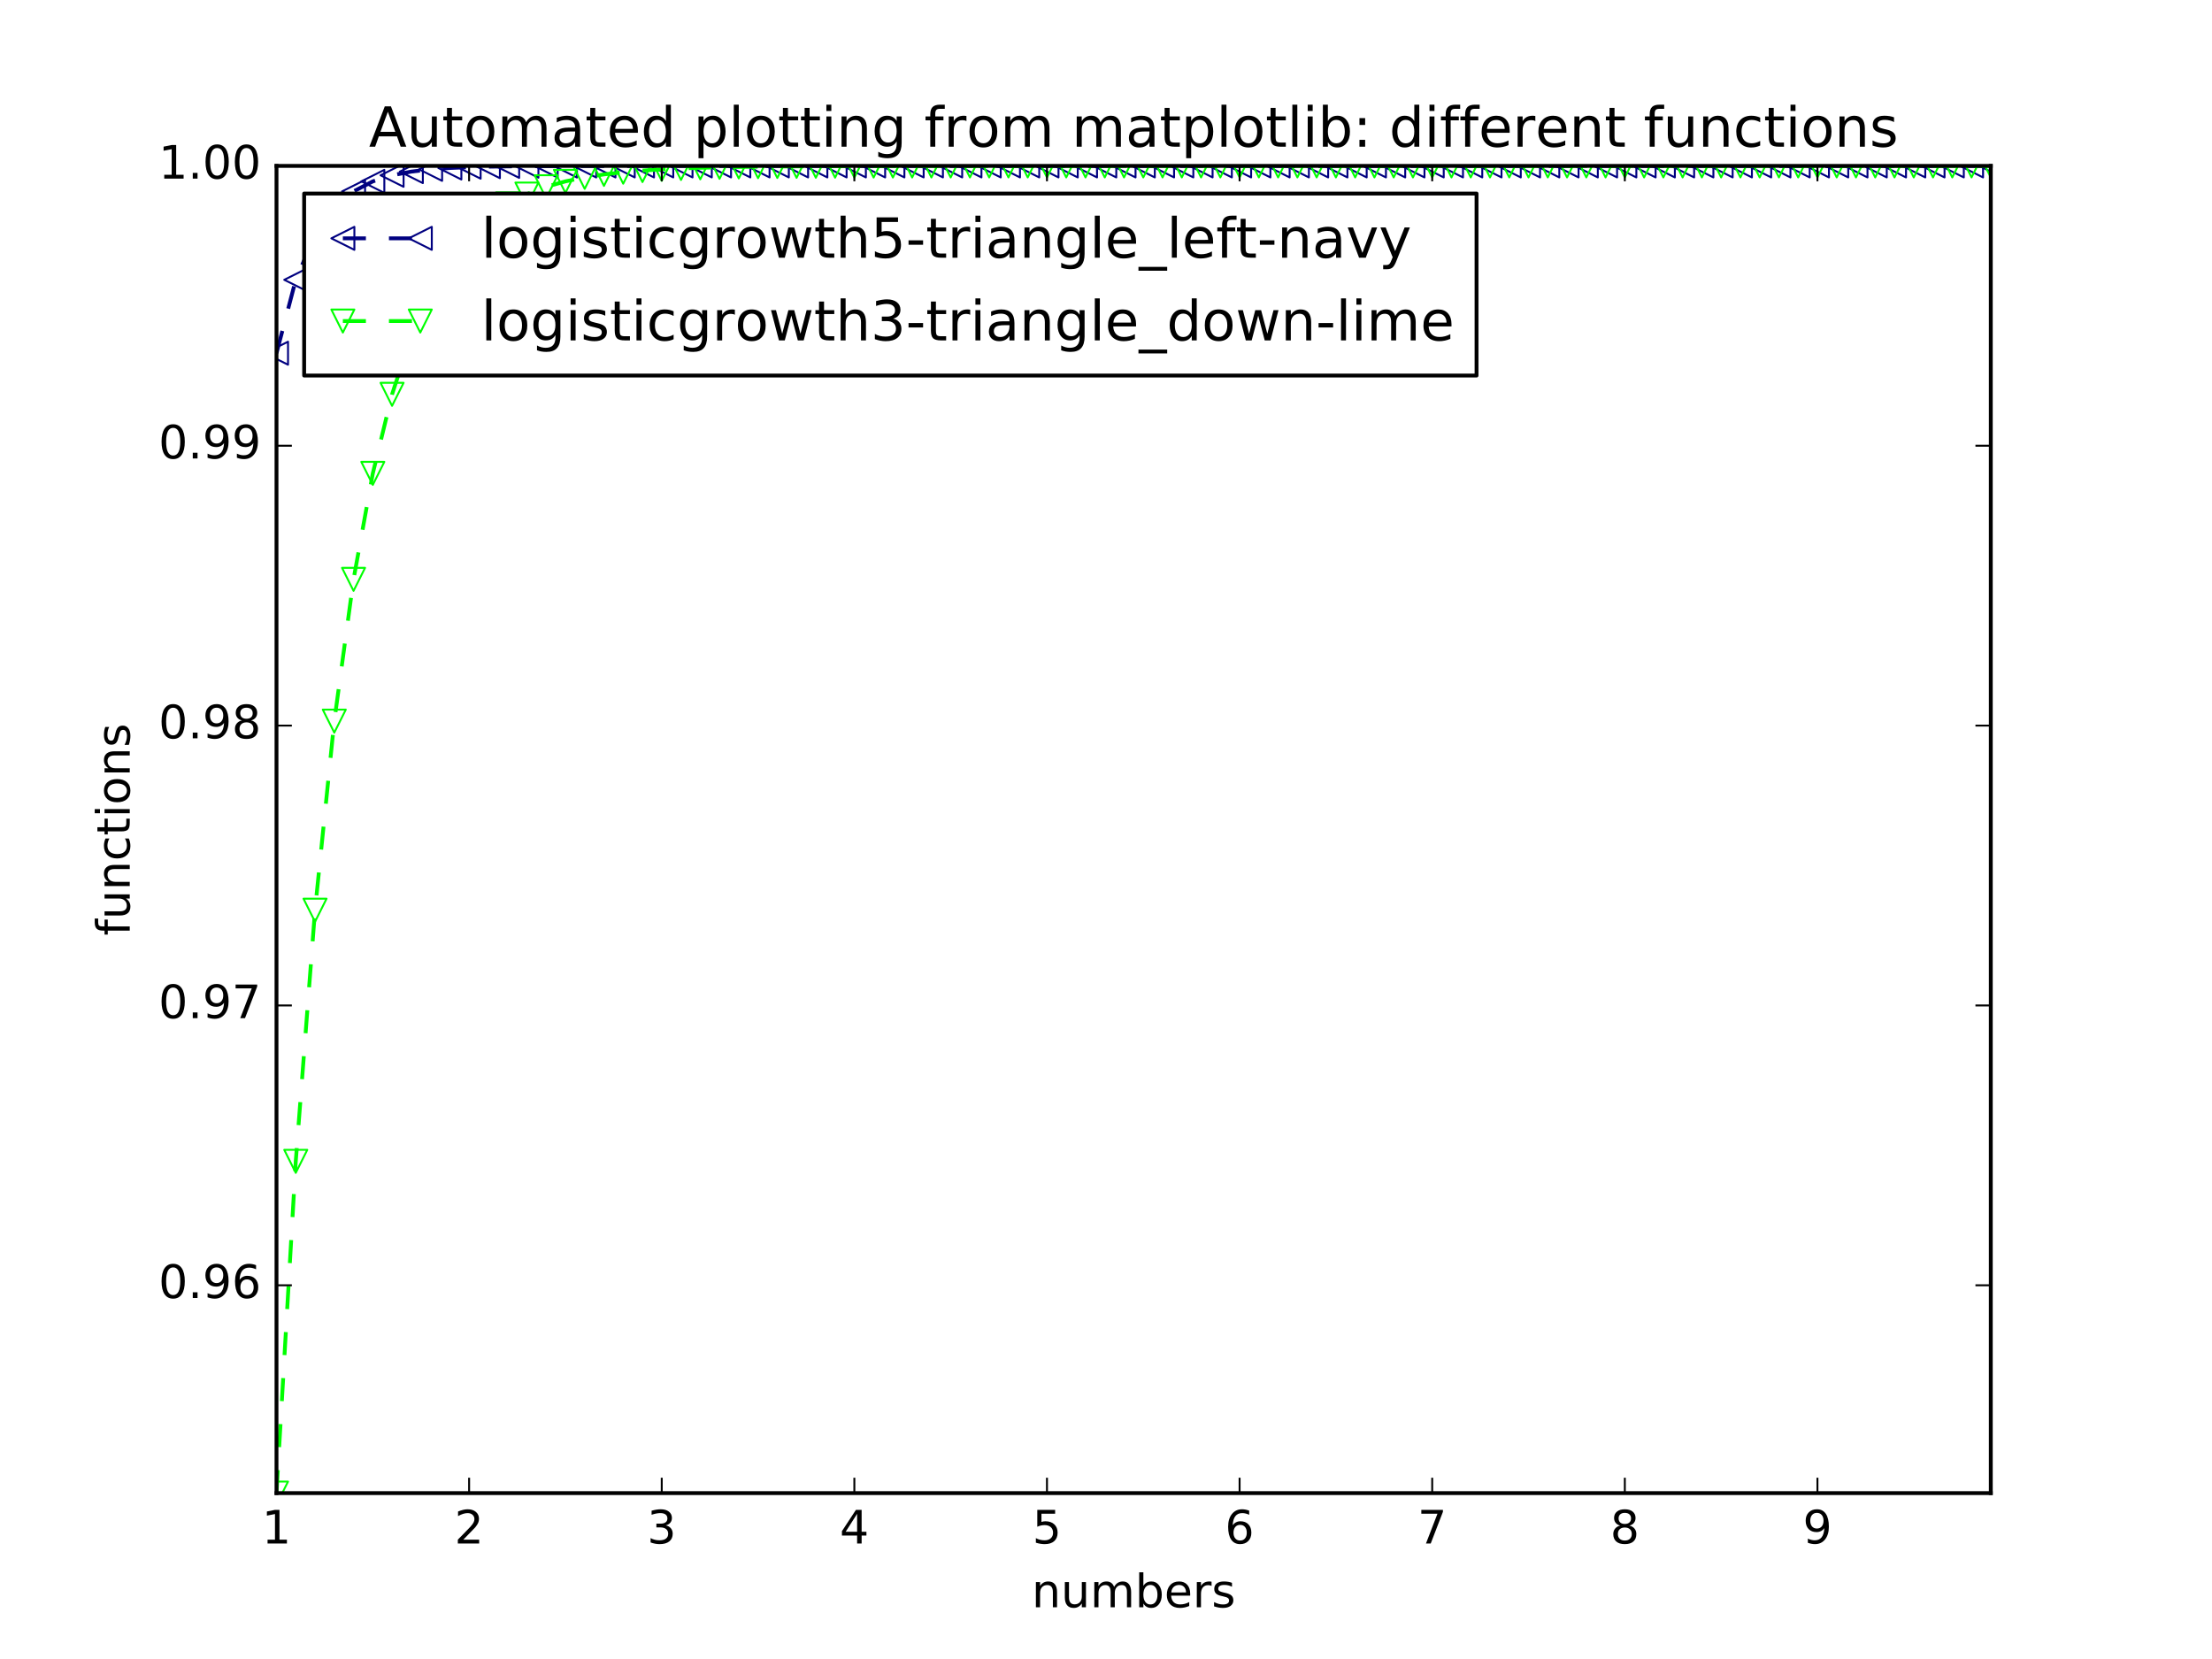 <?xml version="1.0" encoding="utf-8" standalone="no"?>
<!DOCTYPE svg PUBLIC "-//W3C//DTD SVG 1.1//EN"
  "http://www.w3.org/Graphics/SVG/1.1/DTD/svg11.dtd">
<!-- Created with matplotlib (http://matplotlib.org/) -->
<svg height="432pt" version="1.1" viewBox="0 0 576 432" width="576pt" xmlns="http://www.w3.org/2000/svg" xmlns:xlink="http://www.w3.org/1999/xlink">
 <defs>
  <style type="text/css">
*{stroke-linecap:butt;stroke-linejoin:round;stroke-miterlimit:100000;}
  </style>
 </defs>
 <g id="figure_1">
  <g id="patch_1">
   <path d="M 0 432 
L 576 432 
L 576 0 
L 0 0 
z
" style="fill:#ffffff;"/>
  </g>
  <g id="axes_1">
   <g id="patch_2">
    <path d="M 72 388.8 
L 518.4 388.8 
L 518.4 43.2 
L 72 43.2 
z
" style="fill:#ffffff;"/>
   </g>
   <g id="line2d_1">
    <path clip-path="url(#p24bd0b2525)" d="M 72 91.972 
L 77.016 72.86 
L 82.031 61.218 
L 87.047 54.139 
L 92.063 49.839 
L 97.079 47.228 
L 102.094 45.644 
L 107.11 44.682 
L 112.126 44.099 
L 117.142 43.745 
L 122.157 43.531 
L 127.173 43.401 
L 132.189 43.322 
L 137.204 43.274 
L 142.22 43.245 
L 147.236 43.227 
L 152.252 43.216 
L 157.267 43.21 
L 162.283 43.206 
L 167.299 43.204 
L 172.315 43.202 
L 177.33 43.201 
L 182.346 43.201 
L 187.362 43.2 
L 192.378 43.2 
L 197.393 43.2 
L 202.409 43.2 
L 207.425 43.2 
L 212.44 43.2 
L 217.456 43.2 
L 222.472 43.2 
L 227.488 43.2 
L 232.503 43.2 
L 237.519 43.2 
L 242.535 43.2 
L 247.551 43.2 
L 252.566 43.2 
L 257.582 43.2 
L 262.598 43.2 
L 267.613 43.2 
L 272.629 43.2 
L 277.645 43.2 
L 282.661 43.2 
L 287.676 43.2 
L 292.692 43.2 
L 297.708 43.2 
L 302.724 43.2 
L 307.739 43.2 
L 312.755 43.2 
L 317.771 43.2 
L 322.787 43.2 
L 327.802 43.2 
L 332.818 43.2 
L 337.834 43.2 
L 342.849 43.2 
L 347.865 43.2 
L 352.881 43.2 
L 357.897 43.2 
L 362.912 43.2 
L 367.928 43.2 
L 372.944 43.2 
L 377.96 43.2 
L 382.975 43.2 
L 387.991 43.2 
L 393.007 43.2 
L 398.022 43.2 
L 403.038 43.2 
L 408.054 43.2 
L 413.07 43.2 
L 418.085 43.2 
L 423.101 43.2 
L 428.117 43.2 
L 433.133 43.2 
L 438.148 43.2 
L 443.164 43.2 
L 448.18 43.2 
L 453.196 43.2 
L 458.211 43.2 
L 463.227 43.2 
L 468.243 43.2 
L 473.258 43.2 
L 478.274 43.2 
L 483.29 43.2 
L 488.306 43.2 
L 493.321 43.2 
L 498.337 43.2 
L 503.353 43.2 
L 508.369 43.2 
L 513.384 43.2 
L 518.4 43.2 
" style="fill:none;stroke:#000080;stroke-dasharray:6,6;stroke-dashoffset:0.0;"/>
    <defs>
     <path d="M -3 -0 
L 3 3 
L 3 -3 
z
" id="m54cd31e32e" style="stroke:#000080;stroke-linejoin:miter;stroke-width:0.5;"/>
    </defs>
    <g clip-path="url(#p24bd0b2525)">
     <use style="fill:none;stroke:#000080;stroke-linejoin:miter;stroke-width:0.5;" x="72.0" xlink:href="#m54cd31e32e" y="91.972"/>
     <use style="fill:none;stroke:#000080;stroke-linejoin:miter;stroke-width:0.5;" x="77.016" xlink:href="#m54cd31e32e" y="72.86"/>
     <use style="fill:none;stroke:#000080;stroke-linejoin:miter;stroke-width:0.5;" x="82.031" xlink:href="#m54cd31e32e" y="61.218"/>
     <use style="fill:none;stroke:#000080;stroke-linejoin:miter;stroke-width:0.5;" x="87.047" xlink:href="#m54cd31e32e" y="54.139"/>
     <use style="fill:none;stroke:#000080;stroke-linejoin:miter;stroke-width:0.5;" x="92.063" xlink:href="#m54cd31e32e" y="49.839"/>
     <use style="fill:none;stroke:#000080;stroke-linejoin:miter;stroke-width:0.5;" x="97.079" xlink:href="#m54cd31e32e" y="47.228"/>
     <use style="fill:none;stroke:#000080;stroke-linejoin:miter;stroke-width:0.5;" x="102.094" xlink:href="#m54cd31e32e" y="45.644"/>
     <use style="fill:none;stroke:#000080;stroke-linejoin:miter;stroke-width:0.5;" x="107.11" xlink:href="#m54cd31e32e" y="44.682"/>
     <use style="fill:none;stroke:#000080;stroke-linejoin:miter;stroke-width:0.5;" x="112.126" xlink:href="#m54cd31e32e" y="44.099"/>
     <use style="fill:none;stroke:#000080;stroke-linejoin:miter;stroke-width:0.5;" x="117.142" xlink:href="#m54cd31e32e" y="43.745"/>
     <use style="fill:none;stroke:#000080;stroke-linejoin:miter;stroke-width:0.5;" x="122.157" xlink:href="#m54cd31e32e" y="43.531"/>
     <use style="fill:none;stroke:#000080;stroke-linejoin:miter;stroke-width:0.5;" x="127.173" xlink:href="#m54cd31e32e" y="43.401"/>
     <use style="fill:none;stroke:#000080;stroke-linejoin:miter;stroke-width:0.5;" x="132.189" xlink:href="#m54cd31e32e" y="43.322"/>
     <use style="fill:none;stroke:#000080;stroke-linejoin:miter;stroke-width:0.5;" x="137.204" xlink:href="#m54cd31e32e" y="43.274"/>
     <use style="fill:none;stroke:#000080;stroke-linejoin:miter;stroke-width:0.5;" x="142.22" xlink:href="#m54cd31e32e" y="43.245"/>
     <use style="fill:none;stroke:#000080;stroke-linejoin:miter;stroke-width:0.5;" x="147.236" xlink:href="#m54cd31e32e" y="43.227"/>
     <use style="fill:none;stroke:#000080;stroke-linejoin:miter;stroke-width:0.5;" x="152.252" xlink:href="#m54cd31e32e" y="43.216"/>
     <use style="fill:none;stroke:#000080;stroke-linejoin:miter;stroke-width:0.5;" x="157.267" xlink:href="#m54cd31e32e" y="43.21"/>
     <use style="fill:none;stroke:#000080;stroke-linejoin:miter;stroke-width:0.5;" x="162.283" xlink:href="#m54cd31e32e" y="43.206"/>
     <use style="fill:none;stroke:#000080;stroke-linejoin:miter;stroke-width:0.5;" x="167.299" xlink:href="#m54cd31e32e" y="43.204"/>
     <use style="fill:none;stroke:#000080;stroke-linejoin:miter;stroke-width:0.5;" x="172.315" xlink:href="#m54cd31e32e" y="43.202"/>
     <use style="fill:none;stroke:#000080;stroke-linejoin:miter;stroke-width:0.5;" x="177.33" xlink:href="#m54cd31e32e" y="43.201"/>
     <use style="fill:none;stroke:#000080;stroke-linejoin:miter;stroke-width:0.5;" x="182.346" xlink:href="#m54cd31e32e" y="43.201"/>
     <use style="fill:none;stroke:#000080;stroke-linejoin:miter;stroke-width:0.5;" x="187.362" xlink:href="#m54cd31e32e" y="43.2"/>
     <use style="fill:none;stroke:#000080;stroke-linejoin:miter;stroke-width:0.5;" x="192.378" xlink:href="#m54cd31e32e" y="43.2"/>
     <use style="fill:none;stroke:#000080;stroke-linejoin:miter;stroke-width:0.5;" x="197.393" xlink:href="#m54cd31e32e" y="43.2"/>
     <use style="fill:none;stroke:#000080;stroke-linejoin:miter;stroke-width:0.5;" x="202.409" xlink:href="#m54cd31e32e" y="43.2"/>
     <use style="fill:none;stroke:#000080;stroke-linejoin:miter;stroke-width:0.5;" x="207.425" xlink:href="#m54cd31e32e" y="43.2"/>
     <use style="fill:none;stroke:#000080;stroke-linejoin:miter;stroke-width:0.5;" x="212.44" xlink:href="#m54cd31e32e" y="43.2"/>
     <use style="fill:none;stroke:#000080;stroke-linejoin:miter;stroke-width:0.5;" x="217.456" xlink:href="#m54cd31e32e" y="43.2"/>
     <use style="fill:none;stroke:#000080;stroke-linejoin:miter;stroke-width:0.5;" x="222.472" xlink:href="#m54cd31e32e" y="43.2"/>
     <use style="fill:none;stroke:#000080;stroke-linejoin:miter;stroke-width:0.5;" x="227.488" xlink:href="#m54cd31e32e" y="43.2"/>
     <use style="fill:none;stroke:#000080;stroke-linejoin:miter;stroke-width:0.5;" x="232.503" xlink:href="#m54cd31e32e" y="43.2"/>
     <use style="fill:none;stroke:#000080;stroke-linejoin:miter;stroke-width:0.5;" x="237.519" xlink:href="#m54cd31e32e" y="43.2"/>
     <use style="fill:none;stroke:#000080;stroke-linejoin:miter;stroke-width:0.5;" x="242.535" xlink:href="#m54cd31e32e" y="43.2"/>
     <use style="fill:none;stroke:#000080;stroke-linejoin:miter;stroke-width:0.5;" x="247.551" xlink:href="#m54cd31e32e" y="43.2"/>
     <use style="fill:none;stroke:#000080;stroke-linejoin:miter;stroke-width:0.5;" x="252.566" xlink:href="#m54cd31e32e" y="43.2"/>
     <use style="fill:none;stroke:#000080;stroke-linejoin:miter;stroke-width:0.5;" x="257.582" xlink:href="#m54cd31e32e" y="43.2"/>
     <use style="fill:none;stroke:#000080;stroke-linejoin:miter;stroke-width:0.5;" x="262.598" xlink:href="#m54cd31e32e" y="43.2"/>
     <use style="fill:none;stroke:#000080;stroke-linejoin:miter;stroke-width:0.5;" x="267.613" xlink:href="#m54cd31e32e" y="43.2"/>
     <use style="fill:none;stroke:#000080;stroke-linejoin:miter;stroke-width:0.5;" x="272.629" xlink:href="#m54cd31e32e" y="43.2"/>
     <use style="fill:none;stroke:#000080;stroke-linejoin:miter;stroke-width:0.5;" x="277.645" xlink:href="#m54cd31e32e" y="43.2"/>
     <use style="fill:none;stroke:#000080;stroke-linejoin:miter;stroke-width:0.5;" x="282.661" xlink:href="#m54cd31e32e" y="43.2"/>
     <use style="fill:none;stroke:#000080;stroke-linejoin:miter;stroke-width:0.5;" x="287.676" xlink:href="#m54cd31e32e" y="43.2"/>
     <use style="fill:none;stroke:#000080;stroke-linejoin:miter;stroke-width:0.5;" x="292.692" xlink:href="#m54cd31e32e" y="43.2"/>
     <use style="fill:none;stroke:#000080;stroke-linejoin:miter;stroke-width:0.5;" x="297.708" xlink:href="#m54cd31e32e" y="43.2"/>
     <use style="fill:none;stroke:#000080;stroke-linejoin:miter;stroke-width:0.5;" x="302.724" xlink:href="#m54cd31e32e" y="43.2"/>
     <use style="fill:none;stroke:#000080;stroke-linejoin:miter;stroke-width:0.5;" x="307.739" xlink:href="#m54cd31e32e" y="43.2"/>
     <use style="fill:none;stroke:#000080;stroke-linejoin:miter;stroke-width:0.5;" x="312.755" xlink:href="#m54cd31e32e" y="43.2"/>
     <use style="fill:none;stroke:#000080;stroke-linejoin:miter;stroke-width:0.5;" x="317.771" xlink:href="#m54cd31e32e" y="43.2"/>
     <use style="fill:none;stroke:#000080;stroke-linejoin:miter;stroke-width:0.5;" x="322.787" xlink:href="#m54cd31e32e" y="43.2"/>
     <use style="fill:none;stroke:#000080;stroke-linejoin:miter;stroke-width:0.5;" x="327.802" xlink:href="#m54cd31e32e" y="43.2"/>
     <use style="fill:none;stroke:#000080;stroke-linejoin:miter;stroke-width:0.5;" x="332.818" xlink:href="#m54cd31e32e" y="43.2"/>
     <use style="fill:none;stroke:#000080;stroke-linejoin:miter;stroke-width:0.5;" x="337.834" xlink:href="#m54cd31e32e" y="43.2"/>
     <use style="fill:none;stroke:#000080;stroke-linejoin:miter;stroke-width:0.5;" x="342.849" xlink:href="#m54cd31e32e" y="43.2"/>
     <use style="fill:none;stroke:#000080;stroke-linejoin:miter;stroke-width:0.5;" x="347.865" xlink:href="#m54cd31e32e" y="43.2"/>
     <use style="fill:none;stroke:#000080;stroke-linejoin:miter;stroke-width:0.5;" x="352.881" xlink:href="#m54cd31e32e" y="43.2"/>
     <use style="fill:none;stroke:#000080;stroke-linejoin:miter;stroke-width:0.5;" x="357.897" xlink:href="#m54cd31e32e" y="43.2"/>
     <use style="fill:none;stroke:#000080;stroke-linejoin:miter;stroke-width:0.5;" x="362.912" xlink:href="#m54cd31e32e" y="43.2"/>
     <use style="fill:none;stroke:#000080;stroke-linejoin:miter;stroke-width:0.5;" x="367.928" xlink:href="#m54cd31e32e" y="43.2"/>
     <use style="fill:none;stroke:#000080;stroke-linejoin:miter;stroke-width:0.5;" x="372.944" xlink:href="#m54cd31e32e" y="43.2"/>
     <use style="fill:none;stroke:#000080;stroke-linejoin:miter;stroke-width:0.5;" x="377.96" xlink:href="#m54cd31e32e" y="43.2"/>
     <use style="fill:none;stroke:#000080;stroke-linejoin:miter;stroke-width:0.5;" x="382.975" xlink:href="#m54cd31e32e" y="43.2"/>
     <use style="fill:none;stroke:#000080;stroke-linejoin:miter;stroke-width:0.5;" x="387.991" xlink:href="#m54cd31e32e" y="43.2"/>
     <use style="fill:none;stroke:#000080;stroke-linejoin:miter;stroke-width:0.5;" x="393.007" xlink:href="#m54cd31e32e" y="43.2"/>
     <use style="fill:none;stroke:#000080;stroke-linejoin:miter;stroke-width:0.5;" x="398.022" xlink:href="#m54cd31e32e" y="43.2"/>
     <use style="fill:none;stroke:#000080;stroke-linejoin:miter;stroke-width:0.5;" x="403.038" xlink:href="#m54cd31e32e" y="43.2"/>
     <use style="fill:none;stroke:#000080;stroke-linejoin:miter;stroke-width:0.5;" x="408.054" xlink:href="#m54cd31e32e" y="43.2"/>
     <use style="fill:none;stroke:#000080;stroke-linejoin:miter;stroke-width:0.5;" x="413.07" xlink:href="#m54cd31e32e" y="43.2"/>
     <use style="fill:none;stroke:#000080;stroke-linejoin:miter;stroke-width:0.5;" x="418.085" xlink:href="#m54cd31e32e" y="43.2"/>
     <use style="fill:none;stroke:#000080;stroke-linejoin:miter;stroke-width:0.5;" x="423.101" xlink:href="#m54cd31e32e" y="43.2"/>
     <use style="fill:none;stroke:#000080;stroke-linejoin:miter;stroke-width:0.5;" x="428.117" xlink:href="#m54cd31e32e" y="43.2"/>
     <use style="fill:none;stroke:#000080;stroke-linejoin:miter;stroke-width:0.5;" x="433.133" xlink:href="#m54cd31e32e" y="43.2"/>
     <use style="fill:none;stroke:#000080;stroke-linejoin:miter;stroke-width:0.5;" x="438.148" xlink:href="#m54cd31e32e" y="43.2"/>
     <use style="fill:none;stroke:#000080;stroke-linejoin:miter;stroke-width:0.5;" x="443.164" xlink:href="#m54cd31e32e" y="43.2"/>
     <use style="fill:none;stroke:#000080;stroke-linejoin:miter;stroke-width:0.5;" x="448.18" xlink:href="#m54cd31e32e" y="43.2"/>
     <use style="fill:none;stroke:#000080;stroke-linejoin:miter;stroke-width:0.5;" x="453.196" xlink:href="#m54cd31e32e" y="43.2"/>
     <use style="fill:none;stroke:#000080;stroke-linejoin:miter;stroke-width:0.5;" x="458.211" xlink:href="#m54cd31e32e" y="43.2"/>
     <use style="fill:none;stroke:#000080;stroke-linejoin:miter;stroke-width:0.5;" x="463.227" xlink:href="#m54cd31e32e" y="43.2"/>
     <use style="fill:none;stroke:#000080;stroke-linejoin:miter;stroke-width:0.5;" x="468.243" xlink:href="#m54cd31e32e" y="43.2"/>
     <use style="fill:none;stroke:#000080;stroke-linejoin:miter;stroke-width:0.5;" x="473.258" xlink:href="#m54cd31e32e" y="43.2"/>
     <use style="fill:none;stroke:#000080;stroke-linejoin:miter;stroke-width:0.5;" x="478.274" xlink:href="#m54cd31e32e" y="43.2"/>
     <use style="fill:none;stroke:#000080;stroke-linejoin:miter;stroke-width:0.5;" x="483.29" xlink:href="#m54cd31e32e" y="43.2"/>
     <use style="fill:none;stroke:#000080;stroke-linejoin:miter;stroke-width:0.5;" x="488.306" xlink:href="#m54cd31e32e" y="43.2"/>
     <use style="fill:none;stroke:#000080;stroke-linejoin:miter;stroke-width:0.5;" x="493.321" xlink:href="#m54cd31e32e" y="43.2"/>
     <use style="fill:none;stroke:#000080;stroke-linejoin:miter;stroke-width:0.5;" x="498.337" xlink:href="#m54cd31e32e" y="43.2"/>
     <use style="fill:none;stroke:#000080;stroke-linejoin:miter;stroke-width:0.5;" x="503.353" xlink:href="#m54cd31e32e" y="43.2"/>
     <use style="fill:none;stroke:#000080;stroke-linejoin:miter;stroke-width:0.5;" x="508.369" xlink:href="#m54cd31e32e" y="43.2"/>
     <use style="fill:none;stroke:#000080;stroke-linejoin:miter;stroke-width:0.5;" x="513.384" xlink:href="#m54cd31e32e" y="43.2"/>
     <use style="fill:none;stroke:#000080;stroke-linejoin:miter;stroke-width:0.5;" x="518.4" xlink:href="#m54cd31e32e" y="43.2"/>
    </g>
   </g>
   <g id="line2d_2">
    <path clip-path="url(#p24bd0b2525)" d="M 72 388.8 
L 77.016 302.413 
L 82.031 237.017 
L 87.047 187.78 
L 92.063 150.861 
L 97.079 123.264 
L 102.094 102.682 
L 107.11 87.359 
L 112.126 75.965 
L 117.142 67.501 
L 122.157 61.218 
L 127.173 56.557 
L 132.189 53.1 
L 137.204 50.537 
L 142.22 48.636 
L 147.236 47.228 
L 152.252 46.185 
L 157.267 45.411 
L 162.283 44.838 
L 167.299 44.414 
L 172.315 44.099 
L 177.33 43.866 
L 182.346 43.694 
L 187.362 43.566 
L 192.378 43.471 
L 197.393 43.401 
L 202.409 43.349 
L 207.425 43.31 
L 212.44 43.282 
L 217.456 43.26 
L 222.472 43.245 
L 227.488 43.233 
L 232.503 43.225 
L 237.519 43.218 
L 242.535 43.213 
L 247.551 43.21 
L 252.566 43.207 
L 257.582 43.205 
L 262.598 43.204 
L 267.613 43.203 
L 272.629 43.202 
L 277.645 43.202 
L 282.661 43.201 
L 287.676 43.201 
L 292.692 43.201 
L 297.708 43.2 
L 302.724 43.2 
L 307.739 43.2 
L 312.755 43.2 
L 317.771 43.2 
L 322.787 43.2 
L 327.802 43.2 
L 332.818 43.2 
L 337.834 43.2 
L 342.849 43.2 
L 347.865 43.2 
L 352.881 43.2 
L 357.897 43.2 
L 362.912 43.2 
L 367.928 43.2 
L 372.944 43.2 
L 377.96 43.2 
L 382.975 43.2 
L 387.991 43.2 
L 393.007 43.2 
L 398.022 43.2 
L 403.038 43.2 
L 408.054 43.2 
L 413.07 43.2 
L 418.085 43.2 
L 423.101 43.2 
L 428.117 43.2 
L 433.133 43.2 
L 438.148 43.2 
L 443.164 43.2 
L 448.18 43.2 
L 453.196 43.2 
L 458.211 43.2 
L 463.227 43.2 
L 468.243 43.2 
L 473.258 43.2 
L 478.274 43.2 
L 483.29 43.2 
L 488.306 43.2 
L 493.321 43.2 
L 498.337 43.2 
L 503.353 43.2 
L 508.369 43.2 
L 513.384 43.2 
L 518.4 43.2 
" style="fill:none;stroke:#00ff00;stroke-dasharray:6,6;stroke-dashoffset:0.0;"/>
    <defs>
     <path d="M -0 3 
L 3 -3 
L -3 -3 
z
" id="mcb0d450014" style="stroke:#00ff00;stroke-linejoin:miter;stroke-width:0.5;"/>
    </defs>
    <g clip-path="url(#p24bd0b2525)">
     <use style="fill:none;stroke:#00ff00;stroke-linejoin:miter;stroke-width:0.5;" x="72.0" xlink:href="#mcb0d450014" y="388.8"/>
     <use style="fill:none;stroke:#00ff00;stroke-linejoin:miter;stroke-width:0.5;" x="77.016" xlink:href="#mcb0d450014" y="302.413"/>
     <use style="fill:none;stroke:#00ff00;stroke-linejoin:miter;stroke-width:0.5;" x="82.031" xlink:href="#mcb0d450014" y="237.017"/>
     <use style="fill:none;stroke:#00ff00;stroke-linejoin:miter;stroke-width:0.5;" x="87.047" xlink:href="#mcb0d450014" y="187.78"/>
     <use style="fill:none;stroke:#00ff00;stroke-linejoin:miter;stroke-width:0.5;" x="92.063" xlink:href="#mcb0d450014" y="150.861"/>
     <use style="fill:none;stroke:#00ff00;stroke-linejoin:miter;stroke-width:0.5;" x="97.079" xlink:href="#mcb0d450014" y="123.264"/>
     <use style="fill:none;stroke:#00ff00;stroke-linejoin:miter;stroke-width:0.5;" x="102.094" xlink:href="#mcb0d450014" y="102.682"/>
     <use style="fill:none;stroke:#00ff00;stroke-linejoin:miter;stroke-width:0.5;" x="107.11" xlink:href="#mcb0d450014" y="87.359"/>
     <use style="fill:none;stroke:#00ff00;stroke-linejoin:miter;stroke-width:0.5;" x="112.126" xlink:href="#mcb0d450014" y="75.965"/>
     <use style="fill:none;stroke:#00ff00;stroke-linejoin:miter;stroke-width:0.5;" x="117.142" xlink:href="#mcb0d450014" y="67.501"/>
     <use style="fill:none;stroke:#00ff00;stroke-linejoin:miter;stroke-width:0.5;" x="122.157" xlink:href="#mcb0d450014" y="61.218"/>
     <use style="fill:none;stroke:#00ff00;stroke-linejoin:miter;stroke-width:0.5;" x="127.173" xlink:href="#mcb0d450014" y="56.557"/>
     <use style="fill:none;stroke:#00ff00;stroke-linejoin:miter;stroke-width:0.5;" x="132.189" xlink:href="#mcb0d450014" y="53.1"/>
     <use style="fill:none;stroke:#00ff00;stroke-linejoin:miter;stroke-width:0.5;" x="137.204" xlink:href="#mcb0d450014" y="50.537"/>
     <use style="fill:none;stroke:#00ff00;stroke-linejoin:miter;stroke-width:0.5;" x="142.22" xlink:href="#mcb0d450014" y="48.636"/>
     <use style="fill:none;stroke:#00ff00;stroke-linejoin:miter;stroke-width:0.5;" x="147.236" xlink:href="#mcb0d450014" y="47.228"/>
     <use style="fill:none;stroke:#00ff00;stroke-linejoin:miter;stroke-width:0.5;" x="152.252" xlink:href="#mcb0d450014" y="46.185"/>
     <use style="fill:none;stroke:#00ff00;stroke-linejoin:miter;stroke-width:0.5;" x="157.267" xlink:href="#mcb0d450014" y="45.411"/>
     <use style="fill:none;stroke:#00ff00;stroke-linejoin:miter;stroke-width:0.5;" x="162.283" xlink:href="#mcb0d450014" y="44.838"/>
     <use style="fill:none;stroke:#00ff00;stroke-linejoin:miter;stroke-width:0.5;" x="167.299" xlink:href="#mcb0d450014" y="44.414"/>
     <use style="fill:none;stroke:#00ff00;stroke-linejoin:miter;stroke-width:0.5;" x="172.315" xlink:href="#mcb0d450014" y="44.099"/>
     <use style="fill:none;stroke:#00ff00;stroke-linejoin:miter;stroke-width:0.5;" x="177.33" xlink:href="#mcb0d450014" y="43.866"/>
     <use style="fill:none;stroke:#00ff00;stroke-linejoin:miter;stroke-width:0.5;" x="182.346" xlink:href="#mcb0d450014" y="43.694"/>
     <use style="fill:none;stroke:#00ff00;stroke-linejoin:miter;stroke-width:0.5;" x="187.362" xlink:href="#mcb0d450014" y="43.566"/>
     <use style="fill:none;stroke:#00ff00;stroke-linejoin:miter;stroke-width:0.5;" x="192.378" xlink:href="#mcb0d450014" y="43.471"/>
     <use style="fill:none;stroke:#00ff00;stroke-linejoin:miter;stroke-width:0.5;" x="197.393" xlink:href="#mcb0d450014" y="43.401"/>
     <use style="fill:none;stroke:#00ff00;stroke-linejoin:miter;stroke-width:0.5;" x="202.409" xlink:href="#mcb0d450014" y="43.349"/>
     <use style="fill:none;stroke:#00ff00;stroke-linejoin:miter;stroke-width:0.5;" x="207.425" xlink:href="#mcb0d450014" y="43.31"/>
     <use style="fill:none;stroke:#00ff00;stroke-linejoin:miter;stroke-width:0.5;" x="212.44" xlink:href="#mcb0d450014" y="43.282"/>
     <use style="fill:none;stroke:#00ff00;stroke-linejoin:miter;stroke-width:0.5;" x="217.456" xlink:href="#mcb0d450014" y="43.26"/>
     <use style="fill:none;stroke:#00ff00;stroke-linejoin:miter;stroke-width:0.5;" x="222.472" xlink:href="#mcb0d450014" y="43.245"/>
     <use style="fill:none;stroke:#00ff00;stroke-linejoin:miter;stroke-width:0.5;" x="227.488" xlink:href="#mcb0d450014" y="43.233"/>
     <use style="fill:none;stroke:#00ff00;stroke-linejoin:miter;stroke-width:0.5;" x="232.503" xlink:href="#mcb0d450014" y="43.225"/>
     <use style="fill:none;stroke:#00ff00;stroke-linejoin:miter;stroke-width:0.5;" x="237.519" xlink:href="#mcb0d450014" y="43.218"/>
     <use style="fill:none;stroke:#00ff00;stroke-linejoin:miter;stroke-width:0.5;" x="242.535" xlink:href="#mcb0d450014" y="43.213"/>
     <use style="fill:none;stroke:#00ff00;stroke-linejoin:miter;stroke-width:0.5;" x="247.551" xlink:href="#mcb0d450014" y="43.21"/>
     <use style="fill:none;stroke:#00ff00;stroke-linejoin:miter;stroke-width:0.5;" x="252.566" xlink:href="#mcb0d450014" y="43.207"/>
     <use style="fill:none;stroke:#00ff00;stroke-linejoin:miter;stroke-width:0.5;" x="257.582" xlink:href="#mcb0d450014" y="43.205"/>
     <use style="fill:none;stroke:#00ff00;stroke-linejoin:miter;stroke-width:0.5;" x="262.598" xlink:href="#mcb0d450014" y="43.204"/>
     <use style="fill:none;stroke:#00ff00;stroke-linejoin:miter;stroke-width:0.5;" x="267.613" xlink:href="#mcb0d450014" y="43.203"/>
     <use style="fill:none;stroke:#00ff00;stroke-linejoin:miter;stroke-width:0.5;" x="272.629" xlink:href="#mcb0d450014" y="43.202"/>
     <use style="fill:none;stroke:#00ff00;stroke-linejoin:miter;stroke-width:0.5;" x="277.645" xlink:href="#mcb0d450014" y="43.202"/>
     <use style="fill:none;stroke:#00ff00;stroke-linejoin:miter;stroke-width:0.5;" x="282.661" xlink:href="#mcb0d450014" y="43.201"/>
     <use style="fill:none;stroke:#00ff00;stroke-linejoin:miter;stroke-width:0.5;" x="287.676" xlink:href="#mcb0d450014" y="43.201"/>
     <use style="fill:none;stroke:#00ff00;stroke-linejoin:miter;stroke-width:0.5;" x="292.692" xlink:href="#mcb0d450014" y="43.201"/>
     <use style="fill:none;stroke:#00ff00;stroke-linejoin:miter;stroke-width:0.5;" x="297.708" xlink:href="#mcb0d450014" y="43.2"/>
     <use style="fill:none;stroke:#00ff00;stroke-linejoin:miter;stroke-width:0.5;" x="302.724" xlink:href="#mcb0d450014" y="43.2"/>
     <use style="fill:none;stroke:#00ff00;stroke-linejoin:miter;stroke-width:0.5;" x="307.739" xlink:href="#mcb0d450014" y="43.2"/>
     <use style="fill:none;stroke:#00ff00;stroke-linejoin:miter;stroke-width:0.5;" x="312.755" xlink:href="#mcb0d450014" y="43.2"/>
     <use style="fill:none;stroke:#00ff00;stroke-linejoin:miter;stroke-width:0.5;" x="317.771" xlink:href="#mcb0d450014" y="43.2"/>
     <use style="fill:none;stroke:#00ff00;stroke-linejoin:miter;stroke-width:0.5;" x="322.787" xlink:href="#mcb0d450014" y="43.2"/>
     <use style="fill:none;stroke:#00ff00;stroke-linejoin:miter;stroke-width:0.5;" x="327.802" xlink:href="#mcb0d450014" y="43.2"/>
     <use style="fill:none;stroke:#00ff00;stroke-linejoin:miter;stroke-width:0.5;" x="332.818" xlink:href="#mcb0d450014" y="43.2"/>
     <use style="fill:none;stroke:#00ff00;stroke-linejoin:miter;stroke-width:0.5;" x="337.834" xlink:href="#mcb0d450014" y="43.2"/>
     <use style="fill:none;stroke:#00ff00;stroke-linejoin:miter;stroke-width:0.5;" x="342.849" xlink:href="#mcb0d450014" y="43.2"/>
     <use style="fill:none;stroke:#00ff00;stroke-linejoin:miter;stroke-width:0.5;" x="347.865" xlink:href="#mcb0d450014" y="43.2"/>
     <use style="fill:none;stroke:#00ff00;stroke-linejoin:miter;stroke-width:0.5;" x="352.881" xlink:href="#mcb0d450014" y="43.2"/>
     <use style="fill:none;stroke:#00ff00;stroke-linejoin:miter;stroke-width:0.5;" x="357.897" xlink:href="#mcb0d450014" y="43.2"/>
     <use style="fill:none;stroke:#00ff00;stroke-linejoin:miter;stroke-width:0.5;" x="362.912" xlink:href="#mcb0d450014" y="43.2"/>
     <use style="fill:none;stroke:#00ff00;stroke-linejoin:miter;stroke-width:0.5;" x="367.928" xlink:href="#mcb0d450014" y="43.2"/>
     <use style="fill:none;stroke:#00ff00;stroke-linejoin:miter;stroke-width:0.5;" x="372.944" xlink:href="#mcb0d450014" y="43.2"/>
     <use style="fill:none;stroke:#00ff00;stroke-linejoin:miter;stroke-width:0.5;" x="377.96" xlink:href="#mcb0d450014" y="43.2"/>
     <use style="fill:none;stroke:#00ff00;stroke-linejoin:miter;stroke-width:0.5;" x="382.975" xlink:href="#mcb0d450014" y="43.2"/>
     <use style="fill:none;stroke:#00ff00;stroke-linejoin:miter;stroke-width:0.5;" x="387.991" xlink:href="#mcb0d450014" y="43.2"/>
     <use style="fill:none;stroke:#00ff00;stroke-linejoin:miter;stroke-width:0.5;" x="393.007" xlink:href="#mcb0d450014" y="43.2"/>
     <use style="fill:none;stroke:#00ff00;stroke-linejoin:miter;stroke-width:0.5;" x="398.022" xlink:href="#mcb0d450014" y="43.2"/>
     <use style="fill:none;stroke:#00ff00;stroke-linejoin:miter;stroke-width:0.5;" x="403.038" xlink:href="#mcb0d450014" y="43.2"/>
     <use style="fill:none;stroke:#00ff00;stroke-linejoin:miter;stroke-width:0.5;" x="408.054" xlink:href="#mcb0d450014" y="43.2"/>
     <use style="fill:none;stroke:#00ff00;stroke-linejoin:miter;stroke-width:0.5;" x="413.07" xlink:href="#mcb0d450014" y="43.2"/>
     <use style="fill:none;stroke:#00ff00;stroke-linejoin:miter;stroke-width:0.5;" x="418.085" xlink:href="#mcb0d450014" y="43.2"/>
     <use style="fill:none;stroke:#00ff00;stroke-linejoin:miter;stroke-width:0.5;" x="423.101" xlink:href="#mcb0d450014" y="43.2"/>
     <use style="fill:none;stroke:#00ff00;stroke-linejoin:miter;stroke-width:0.5;" x="428.117" xlink:href="#mcb0d450014" y="43.2"/>
     <use style="fill:none;stroke:#00ff00;stroke-linejoin:miter;stroke-width:0.5;" x="433.133" xlink:href="#mcb0d450014" y="43.2"/>
     <use style="fill:none;stroke:#00ff00;stroke-linejoin:miter;stroke-width:0.5;" x="438.148" xlink:href="#mcb0d450014" y="43.2"/>
     <use style="fill:none;stroke:#00ff00;stroke-linejoin:miter;stroke-width:0.5;" x="443.164" xlink:href="#mcb0d450014" y="43.2"/>
     <use style="fill:none;stroke:#00ff00;stroke-linejoin:miter;stroke-width:0.5;" x="448.18" xlink:href="#mcb0d450014" y="43.2"/>
     <use style="fill:none;stroke:#00ff00;stroke-linejoin:miter;stroke-width:0.5;" x="453.196" xlink:href="#mcb0d450014" y="43.2"/>
     <use style="fill:none;stroke:#00ff00;stroke-linejoin:miter;stroke-width:0.5;" x="458.211" xlink:href="#mcb0d450014" y="43.2"/>
     <use style="fill:none;stroke:#00ff00;stroke-linejoin:miter;stroke-width:0.5;" x="463.227" xlink:href="#mcb0d450014" y="43.2"/>
     <use style="fill:none;stroke:#00ff00;stroke-linejoin:miter;stroke-width:0.5;" x="468.243" xlink:href="#mcb0d450014" y="43.2"/>
     <use style="fill:none;stroke:#00ff00;stroke-linejoin:miter;stroke-width:0.5;" x="473.258" xlink:href="#mcb0d450014" y="43.2"/>
     <use style="fill:none;stroke:#00ff00;stroke-linejoin:miter;stroke-width:0.5;" x="478.274" xlink:href="#mcb0d450014" y="43.2"/>
     <use style="fill:none;stroke:#00ff00;stroke-linejoin:miter;stroke-width:0.5;" x="483.29" xlink:href="#mcb0d450014" y="43.2"/>
     <use style="fill:none;stroke:#00ff00;stroke-linejoin:miter;stroke-width:0.5;" x="488.306" xlink:href="#mcb0d450014" y="43.2"/>
     <use style="fill:none;stroke:#00ff00;stroke-linejoin:miter;stroke-width:0.5;" x="493.321" xlink:href="#mcb0d450014" y="43.2"/>
     <use style="fill:none;stroke:#00ff00;stroke-linejoin:miter;stroke-width:0.5;" x="498.337" xlink:href="#mcb0d450014" y="43.2"/>
     <use style="fill:none;stroke:#00ff00;stroke-linejoin:miter;stroke-width:0.5;" x="503.353" xlink:href="#mcb0d450014" y="43.2"/>
     <use style="fill:none;stroke:#00ff00;stroke-linejoin:miter;stroke-width:0.5;" x="508.369" xlink:href="#mcb0d450014" y="43.2"/>
     <use style="fill:none;stroke:#00ff00;stroke-linejoin:miter;stroke-width:0.5;" x="513.384" xlink:href="#mcb0d450014" y="43.2"/>
     <use style="fill:none;stroke:#00ff00;stroke-linejoin:miter;stroke-width:0.5;" x="518.4" xlink:href="#mcb0d450014" y="43.2"/>
    </g>
   </g>
   <g id="patch_3">
    <path d="M 72 43.2 
L 518.4 43.2 
" style="fill:none;stroke:#000000;stroke-linecap:square;stroke-linejoin:miter;"/>
   </g>
   <g id="patch_4">
    <path d="M 518.4 388.8 
L 518.4 43.2 
" style="fill:none;stroke:#000000;stroke-linecap:square;stroke-linejoin:miter;"/>
   </g>
   <g id="patch_5">
    <path d="M 72 388.8 
L 518.4 388.8 
" style="fill:none;stroke:#000000;stroke-linecap:square;stroke-linejoin:miter;"/>
   </g>
   <g id="patch_6">
    <path d="M 72 388.8 
L 72 43.2 
" style="fill:none;stroke:#000000;stroke-linecap:square;stroke-linejoin:miter;"/>
   </g>
   <g id="matplotlib.axis_1">
    <g id="xtick_1">
     <g id="line2d_3">
      <defs>
       <path d="M 0 0 
L 0 -4 
" id="mdc845a9b1f" style="stroke:#000000;stroke-width:0.5;"/>
      </defs>
      <g>
       <use style="stroke:#000000;stroke-width:0.5;" x="72.0" xlink:href="#mdc845a9b1f" y="388.8"/>
      </g>
     </g>
     <g id="line2d_4">
      <defs>
       <path d="M 0 0 
L 0 4 
" id="mba30b524f9" style="stroke:#000000;stroke-width:0.5;"/>
      </defs>
      <g>
       <use style="stroke:#000000;stroke-width:0.5;" x="72.0" xlink:href="#mba30b524f9" y="43.2"/>
      </g>
     </g>
     <g id="text_1">
      <!-- 1 -->
      <defs>
       <path d="M 12.406 8.297 
L 28.516 8.297 
L 28.516 63.922 
L 10.984 60.406 
L 10.984 69.391 
L 28.422 72.906 
L 38.281 72.906 
L 38.281 8.297 
L 54.391 8.297 
L 54.391 0 
L 12.406 0 
z
" id="BitstreamVeraSans-Roman-31"/>
      </defs>
      <g transform="translate(68.183 401.918)scale(0.12 -0.12)">
       <use xlink:href="#BitstreamVeraSans-Roman-31"/>
      </g>
     </g>
    </g>
    <g id="xtick_2">
     <g id="line2d_5">
      <g>
       <use style="stroke:#000000;stroke-width:0.5;" x="122.157" xlink:href="#mdc845a9b1f" y="388.8"/>
      </g>
     </g>
     <g id="line2d_6">
      <g>
       <use style="stroke:#000000;stroke-width:0.5;" x="122.157" xlink:href="#mba30b524f9" y="43.2"/>
      </g>
     </g>
     <g id="text_2">
      <!-- 2 -->
      <defs>
       <path d="M 19.188 8.297 
L 53.609 8.297 
L 53.609 0 
L 7.328 0 
L 7.328 8.297 
Q 12.938 14.109 22.625 23.891 
Q 32.328 33.688 34.812 36.531 
Q 39.547 41.844 41.422 45.531 
Q 43.312 49.219 43.312 52.781 
Q 43.312 58.594 39.234 62.25 
Q 35.156 65.922 28.609 65.922 
Q 23.969 65.922 18.812 64.312 
Q 13.672 62.703 7.812 59.422 
L 7.812 69.391 
Q 13.766 71.781 18.938 73 
Q 24.125 74.219 28.422 74.219 
Q 39.75 74.219 46.484 68.547 
Q 53.219 62.891 53.219 53.422 
Q 53.219 48.922 51.531 44.891 
Q 49.859 40.875 45.406 35.406 
Q 44.188 33.984 37.641 27.219 
Q 31.109 20.453 19.188 8.297 
" id="BitstreamVeraSans-Roman-32"/>
      </defs>
      <g transform="translate(118.34 401.918)scale(0.12 -0.12)">
       <use xlink:href="#BitstreamVeraSans-Roman-32"/>
      </g>
     </g>
    </g>
    <g id="xtick_3">
     <g id="line2d_7">
      <g>
       <use style="stroke:#000000;stroke-width:0.5;" x="172.315" xlink:href="#mdc845a9b1f" y="388.8"/>
      </g>
     </g>
     <g id="line2d_8">
      <g>
       <use style="stroke:#000000;stroke-width:0.5;" x="172.315" xlink:href="#mba30b524f9" y="43.2"/>
      </g>
     </g>
     <g id="text_3">
      <!-- 3 -->
      <defs>
       <path d="M 40.578 39.312 
Q 47.656 37.797 51.625 33 
Q 55.609 28.219 55.609 21.188 
Q 55.609 10.406 48.188 4.484 
Q 40.766 -1.422 27.094 -1.422 
Q 22.516 -1.422 17.656 -0.516 
Q 12.797 0.391 7.625 2.203 
L 7.625 11.719 
Q 11.719 9.328 16.594 8.109 
Q 21.484 6.891 26.812 6.891 
Q 36.078 6.891 40.938 10.547 
Q 45.797 14.203 45.797 21.188 
Q 45.797 27.641 41.281 31.266 
Q 36.766 34.906 28.719 34.906 
L 20.219 34.906 
L 20.219 43.016 
L 29.109 43.016 
Q 36.375 43.016 40.234 45.922 
Q 44.094 48.828 44.094 54.297 
Q 44.094 59.906 40.109 62.906 
Q 36.141 65.922 28.719 65.922 
Q 24.656 65.922 20.016 65.031 
Q 15.375 64.156 9.812 62.312 
L 9.812 71.094 
Q 15.438 72.656 20.344 73.438 
Q 25.25 74.219 29.594 74.219 
Q 40.828 74.219 47.359 69.109 
Q 53.906 64.016 53.906 55.328 
Q 53.906 49.266 50.438 45.094 
Q 46.969 40.922 40.578 39.312 
" id="BitstreamVeraSans-Roman-33"/>
      </defs>
      <g transform="translate(168.497 401.918)scale(0.12 -0.12)">
       <use xlink:href="#BitstreamVeraSans-Roman-33"/>
      </g>
     </g>
    </g>
    <g id="xtick_4">
     <g id="line2d_9">
      <g>
       <use style="stroke:#000000;stroke-width:0.5;" x="222.472" xlink:href="#mdc845a9b1f" y="388.8"/>
      </g>
     </g>
     <g id="line2d_10">
      <g>
       <use style="stroke:#000000;stroke-width:0.5;" x="222.472" xlink:href="#mba30b524f9" y="43.2"/>
      </g>
     </g>
     <g id="text_4">
      <!-- 4 -->
      <defs>
       <path d="M 37.797 64.312 
L 12.891 25.391 
L 37.797 25.391 
z
M 35.203 72.906 
L 47.609 72.906 
L 47.609 25.391 
L 58.016 25.391 
L 58.016 17.188 
L 47.609 17.188 
L 47.609 0 
L 37.797 0 
L 37.797 17.188 
L 4.891 17.188 
L 4.891 26.703 
z
" id="BitstreamVeraSans-Roman-34"/>
      </defs>
      <g transform="translate(218.654 401.918)scale(0.12 -0.12)">
       <use xlink:href="#BitstreamVeraSans-Roman-34"/>
      </g>
     </g>
    </g>
    <g id="xtick_5">
     <g id="line2d_11">
      <g>
       <use style="stroke:#000000;stroke-width:0.5;" x="272.629" xlink:href="#mdc845a9b1f" y="388.8"/>
      </g>
     </g>
     <g id="line2d_12">
      <g>
       <use style="stroke:#000000;stroke-width:0.5;" x="272.629" xlink:href="#mba30b524f9" y="43.2"/>
      </g>
     </g>
     <g id="text_5">
      <!-- 5 -->
      <defs>
       <path d="M 10.797 72.906 
L 49.516 72.906 
L 49.516 64.594 
L 19.828 64.594 
L 19.828 46.734 
Q 21.969 47.469 24.109 47.828 
Q 26.266 48.188 28.422 48.188 
Q 40.625 48.188 47.75 41.5 
Q 54.891 34.812 54.891 23.391 
Q 54.891 11.625 47.562 5.094 
Q 40.234 -1.422 26.906 -1.422 
Q 22.312 -1.422 17.547 -0.641 
Q 12.797 0.141 7.719 1.703 
L 7.719 11.625 
Q 12.109 9.234 16.797 8.062 
Q 21.484 6.891 26.703 6.891 
Q 35.156 6.891 40.078 11.328 
Q 45.016 15.766 45.016 23.391 
Q 45.016 31 40.078 35.438 
Q 35.156 39.891 26.703 39.891 
Q 22.75 39.891 18.812 39.016 
Q 14.891 38.141 10.797 36.281 
z
" id="BitstreamVeraSans-Roman-35"/>
      </defs>
      <g transform="translate(268.812 401.918)scale(0.12 -0.12)">
       <use xlink:href="#BitstreamVeraSans-Roman-35"/>
      </g>
     </g>
    </g>
    <g id="xtick_6">
     <g id="line2d_13">
      <g>
       <use style="stroke:#000000;stroke-width:0.5;" x="322.787" xlink:href="#mdc845a9b1f" y="388.8"/>
      </g>
     </g>
     <g id="line2d_14">
      <g>
       <use style="stroke:#000000;stroke-width:0.5;" x="322.787" xlink:href="#mba30b524f9" y="43.2"/>
      </g>
     </g>
     <g id="text_6">
      <!-- 6 -->
      <defs>
       <path d="M 33.016 40.375 
Q 26.375 40.375 22.484 35.828 
Q 18.609 31.297 18.609 23.391 
Q 18.609 15.531 22.484 10.953 
Q 26.375 6.391 33.016 6.391 
Q 39.656 6.391 43.531 10.953 
Q 47.406 15.531 47.406 23.391 
Q 47.406 31.297 43.531 35.828 
Q 39.656 40.375 33.016 40.375 
M 52.594 71.297 
L 52.594 62.312 
Q 48.875 64.062 45.094 64.984 
Q 41.312 65.922 37.594 65.922 
Q 27.828 65.922 22.672 59.328 
Q 17.531 52.734 16.797 39.406 
Q 19.672 43.656 24.016 45.922 
Q 28.375 48.188 33.594 48.188 
Q 44.578 48.188 50.953 41.516 
Q 57.328 34.859 57.328 23.391 
Q 57.328 12.156 50.688 5.359 
Q 44.047 -1.422 33.016 -1.422 
Q 20.359 -1.422 13.672 8.266 
Q 6.984 17.969 6.984 36.375 
Q 6.984 53.656 15.188 63.938 
Q 23.391 74.219 37.203 74.219 
Q 40.922 74.219 44.703 73.484 
Q 48.484 72.75 52.594 71.297 
" id="BitstreamVeraSans-Roman-36"/>
      </defs>
      <g transform="translate(318.969 401.918)scale(0.12 -0.12)">
       <use xlink:href="#BitstreamVeraSans-Roman-36"/>
      </g>
     </g>
    </g>
    <g id="xtick_7">
     <g id="line2d_15">
      <g>
       <use style="stroke:#000000;stroke-width:0.5;" x="372.944" xlink:href="#mdc845a9b1f" y="388.8"/>
      </g>
     </g>
     <g id="line2d_16">
      <g>
       <use style="stroke:#000000;stroke-width:0.5;" x="372.944" xlink:href="#mba30b524f9" y="43.2"/>
      </g>
     </g>
     <g id="text_7">
      <!-- 7 -->
      <defs>
       <path d="M 8.203 72.906 
L 55.078 72.906 
L 55.078 68.703 
L 28.609 0 
L 18.312 0 
L 43.219 64.594 
L 8.203 64.594 
z
" id="BitstreamVeraSans-Roman-37"/>
      </defs>
      <g transform="translate(369.126 401.918)scale(0.12 -0.12)">
       <use xlink:href="#BitstreamVeraSans-Roman-37"/>
      </g>
     </g>
    </g>
    <g id="xtick_8">
     <g id="line2d_17">
      <g>
       <use style="stroke:#000000;stroke-width:0.5;" x="423.101" xlink:href="#mdc845a9b1f" y="388.8"/>
      </g>
     </g>
     <g id="line2d_18">
      <g>
       <use style="stroke:#000000;stroke-width:0.5;" x="423.101" xlink:href="#mba30b524f9" y="43.2"/>
      </g>
     </g>
     <g id="text_8">
      <!-- 8 -->
      <defs>
       <path d="M 31.781 34.625 
Q 24.75 34.625 20.719 30.859 
Q 16.703 27.094 16.703 20.516 
Q 16.703 13.922 20.719 10.156 
Q 24.75 6.391 31.781 6.391 
Q 38.812 6.391 42.859 10.172 
Q 46.922 13.969 46.922 20.516 
Q 46.922 27.094 42.891 30.859 
Q 38.875 34.625 31.781 34.625 
M 21.922 38.812 
Q 15.578 40.375 12.031 44.719 
Q 8.5 49.078 8.5 55.328 
Q 8.5 64.062 14.719 69.141 
Q 20.953 74.219 31.781 74.219 
Q 42.672 74.219 48.875 69.141 
Q 55.078 64.062 55.078 55.328 
Q 55.078 49.078 51.531 44.719 
Q 48 40.375 41.703 38.812 
Q 48.828 37.156 52.797 32.312 
Q 56.781 27.484 56.781 20.516 
Q 56.781 9.906 50.312 4.234 
Q 43.844 -1.422 31.781 -1.422 
Q 19.734 -1.422 13.25 4.234 
Q 6.781 9.906 6.781 20.516 
Q 6.781 27.484 10.781 32.312 
Q 14.797 37.156 21.922 38.812 
M 18.312 54.391 
Q 18.312 48.734 21.844 45.562 
Q 25.391 42.391 31.781 42.391 
Q 38.141 42.391 41.719 45.562 
Q 45.312 48.734 45.312 54.391 
Q 45.312 60.062 41.719 63.234 
Q 38.141 66.406 31.781 66.406 
Q 25.391 66.406 21.844 63.234 
Q 18.312 60.062 18.312 54.391 
" id="BitstreamVeraSans-Roman-38"/>
      </defs>
      <g transform="translate(419.284 401.918)scale(0.12 -0.12)">
       <use xlink:href="#BitstreamVeraSans-Roman-38"/>
      </g>
     </g>
    </g>
    <g id="xtick_9">
     <g id="line2d_19">
      <g>
       <use style="stroke:#000000;stroke-width:0.5;" x="473.258" xlink:href="#mdc845a9b1f" y="388.8"/>
      </g>
     </g>
     <g id="line2d_20">
      <g>
       <use style="stroke:#000000;stroke-width:0.5;" x="473.258" xlink:href="#mba30b524f9" y="43.2"/>
      </g>
     </g>
     <g id="text_9">
      <!-- 9 -->
      <defs>
       <path d="M 10.984 1.516 
L 10.984 10.5 
Q 14.703 8.734 18.5 7.812 
Q 22.312 6.891 25.984 6.891 
Q 35.75 6.891 40.891 13.453 
Q 46.047 20.016 46.781 33.406 
Q 43.953 29.203 39.594 26.953 
Q 35.25 24.703 29.984 24.703 
Q 19.047 24.703 12.672 31.312 
Q 6.297 37.938 6.297 49.422 
Q 6.297 60.641 12.938 67.422 
Q 19.578 74.219 30.609 74.219 
Q 43.266 74.219 49.922 64.516 
Q 56.594 54.828 56.594 36.375 
Q 56.594 19.141 48.406 8.859 
Q 40.234 -1.422 26.422 -1.422 
Q 22.703 -1.422 18.891 -0.688 
Q 15.094 0.047 10.984 1.516 
M 30.609 32.422 
Q 37.25 32.422 41.125 36.953 
Q 45.016 41.5 45.016 49.422 
Q 45.016 57.281 41.125 61.844 
Q 37.25 66.406 30.609 66.406 
Q 23.969 66.406 20.094 61.844 
Q 16.219 57.281 16.219 49.422 
Q 16.219 41.5 20.094 36.953 
Q 23.969 32.422 30.609 32.422 
" id="BitstreamVeraSans-Roman-39"/>
      </defs>
      <g transform="translate(469.441 401.918)scale(0.12 -0.12)">
       <use xlink:href="#BitstreamVeraSans-Roman-39"/>
      </g>
     </g>
    </g>
    <g id="text_10">
     <!-- numbers -->
     <defs>
      <path d="M 54.891 33.016 
L 54.891 0 
L 45.906 0 
L 45.906 32.719 
Q 45.906 40.484 42.875 44.328 
Q 39.844 48.188 33.797 48.188 
Q 26.516 48.188 22.312 43.547 
Q 18.109 38.922 18.109 30.906 
L 18.109 0 
L 9.078 0 
L 9.078 54.688 
L 18.109 54.688 
L 18.109 46.188 
Q 21.344 51.125 25.703 53.562 
Q 30.078 56 35.797 56 
Q 45.219 56 50.047 50.172 
Q 54.891 44.344 54.891 33.016 
" id="BitstreamVeraSans-Roman-6e"/>
      <path d="M 52 44.188 
Q 55.375 50.25 60.062 53.125 
Q 64.75 56 71.094 56 
Q 79.641 56 84.281 50.016 
Q 88.922 44.047 88.922 33.016 
L 88.922 0 
L 79.891 0 
L 79.891 32.719 
Q 79.891 40.578 77.094 44.375 
Q 74.312 48.188 68.609 48.188 
Q 61.625 48.188 57.562 43.547 
Q 53.516 38.922 53.516 30.906 
L 53.516 0 
L 44.484 0 
L 44.484 32.719 
Q 44.484 40.625 41.703 44.406 
Q 38.922 48.188 33.109 48.188 
Q 26.219 48.188 22.156 43.531 
Q 18.109 38.875 18.109 30.906 
L 18.109 0 
L 9.078 0 
L 9.078 54.688 
L 18.109 54.688 
L 18.109 46.188 
Q 21.188 51.219 25.484 53.609 
Q 29.781 56 35.688 56 
Q 41.656 56 45.828 52.969 
Q 50 49.953 52 44.188 
" id="BitstreamVeraSans-Roman-6d"/>
      <path d="M 56.203 29.594 
L 56.203 25.203 
L 14.891 25.203 
Q 15.484 15.922 20.484 11.062 
Q 25.484 6.203 34.422 6.203 
Q 39.594 6.203 44.453 7.469 
Q 49.312 8.734 54.109 11.281 
L 54.109 2.781 
Q 49.266 0.734 44.188 -0.344 
Q 39.109 -1.422 33.891 -1.422 
Q 20.797 -1.422 13.156 6.188 
Q 5.516 13.812 5.516 26.812 
Q 5.516 40.234 12.766 48.109 
Q 20.016 56 32.328 56 
Q 43.359 56 49.781 48.891 
Q 56.203 41.797 56.203 29.594 
M 47.219 32.234 
Q 47.125 39.594 43.094 43.984 
Q 39.062 48.391 32.422 48.391 
Q 24.906 48.391 20.391 44.141 
Q 15.875 39.891 15.188 32.172 
z
" id="BitstreamVeraSans-Roman-65"/>
      <path d="M 8.5 21.578 
L 8.5 54.688 
L 17.484 54.688 
L 17.484 21.922 
Q 17.484 14.156 20.5 10.266 
Q 23.531 6.391 29.594 6.391 
Q 36.859 6.391 41.078 11.031 
Q 45.312 15.672 45.312 23.688 
L 45.312 54.688 
L 54.297 54.688 
L 54.297 0 
L 45.312 0 
L 45.312 8.406 
Q 42.047 3.422 37.719 1 
Q 33.406 -1.422 27.688 -1.422 
Q 18.266 -1.422 13.375 4.438 
Q 8.5 10.297 8.5 21.578 
" id="BitstreamVeraSans-Roman-75"/>
      <path d="M 41.109 46.297 
Q 39.594 47.172 37.812 47.578 
Q 36.031 48 33.891 48 
Q 26.266 48 22.188 43.047 
Q 18.109 38.094 18.109 28.812 
L 18.109 0 
L 9.078 0 
L 9.078 54.688 
L 18.109 54.688 
L 18.109 46.188 
Q 20.953 51.172 25.484 53.578 
Q 30.031 56 36.531 56 
Q 37.453 56 38.578 55.875 
Q 39.703 55.766 41.062 55.516 
z
" id="BitstreamVeraSans-Roman-72"/>
      <path d="M 44.281 53.078 
L 44.281 44.578 
Q 40.484 46.531 36.375 47.5 
Q 32.281 48.484 27.875 48.484 
Q 21.188 48.484 17.844 46.438 
Q 14.5 44.391 14.5 40.281 
Q 14.5 37.156 16.891 35.375 
Q 19.281 33.594 26.516 31.984 
L 29.594 31.297 
Q 39.156 29.25 43.188 25.516 
Q 47.219 21.781 47.219 15.094 
Q 47.219 7.469 41.188 3.016 
Q 35.156 -1.422 24.609 -1.422 
Q 20.219 -1.422 15.453 -0.562 
Q 10.688 0.297 5.422 2 
L 5.422 11.281 
Q 10.406 8.688 15.234 7.391 
Q 20.062 6.109 24.812 6.109 
Q 31.156 6.109 34.562 8.281 
Q 37.984 10.453 37.984 14.406 
Q 37.984 18.062 35.516 20.016 
Q 33.062 21.969 24.703 23.781 
L 21.578 24.516 
Q 13.234 26.266 9.516 29.906 
Q 5.812 33.547 5.812 39.891 
Q 5.812 47.609 11.281 51.797 
Q 16.75 56 26.812 56 
Q 31.781 56 36.172 55.266 
Q 40.578 54.547 44.281 53.078 
" id="BitstreamVeraSans-Roman-73"/>
      <path d="M 48.688 27.297 
Q 48.688 37.203 44.609 42.844 
Q 40.531 48.484 33.406 48.484 
Q 26.266 48.484 22.188 42.844 
Q 18.109 37.203 18.109 27.297 
Q 18.109 17.391 22.188 11.75 
Q 26.266 6.109 33.406 6.109 
Q 40.531 6.109 44.609 11.75 
Q 48.688 17.391 48.688 27.297 
M 18.109 46.391 
Q 20.953 51.266 25.266 53.625 
Q 29.594 56 35.594 56 
Q 45.562 56 51.781 48.094 
Q 58.016 40.188 58.016 27.297 
Q 58.016 14.406 51.781 6.484 
Q 45.562 -1.422 35.594 -1.422 
Q 29.594 -1.422 25.266 0.953 
Q 20.953 3.328 18.109 8.203 
L 18.109 0 
L 9.078 0 
L 9.078 75.984 
L 18.109 75.984 
z
" id="BitstreamVeraSans-Roman-62"/>
     </defs>
     <g transform="translate(268.658 418.532)scale(0.12 -0.12)">
      <use xlink:href="#BitstreamVeraSans-Roman-6e"/>
      <use x="63.379" xlink:href="#BitstreamVeraSans-Roman-75"/>
      <use x="126.758" xlink:href="#BitstreamVeraSans-Roman-6d"/>
      <use x="224.17" xlink:href="#BitstreamVeraSans-Roman-62"/>
      <use x="287.646" xlink:href="#BitstreamVeraSans-Roman-65"/>
      <use x="349.17" xlink:href="#BitstreamVeraSans-Roman-72"/>
      <use x="390.283" xlink:href="#BitstreamVeraSans-Roman-73"/>
     </g>
    </g>
   </g>
   <g id="matplotlib.axis_2">
    <g id="ytick_1">
     <g id="line2d_21">
      <defs>
       <path d="M 0 0 
L 4 0 
" id="m88088f2072" style="stroke:#000000;stroke-width:0.5;"/>
      </defs>
      <g>
       <use style="stroke:#000000;stroke-width:0.5;" x="72.0" xlink:href="#m88088f2072" y="334.686"/>
      </g>
     </g>
     <g id="line2d_22">
      <defs>
       <path d="M 0 0 
L -4 0 
" id="mab7479f761" style="stroke:#000000;stroke-width:0.5;"/>
      </defs>
      <g>
       <use style="stroke:#000000;stroke-width:0.5;" x="518.4" xlink:href="#mab7479f761" y="334.686"/>
      </g>
     </g>
     <g id="text_11">
      <!-- 0.96 -->
      <defs>
       <path d="M 31.781 66.406 
Q 24.172 66.406 20.328 58.906 
Q 16.5 51.422 16.5 36.375 
Q 16.5 21.391 20.328 13.891 
Q 24.172 6.391 31.781 6.391 
Q 39.453 6.391 43.281 13.891 
Q 47.125 21.391 47.125 36.375 
Q 47.125 51.422 43.281 58.906 
Q 39.453 66.406 31.781 66.406 
M 31.781 74.219 
Q 44.047 74.219 50.516 64.516 
Q 56.984 54.828 56.984 36.375 
Q 56.984 17.969 50.516 8.266 
Q 44.047 -1.422 31.781 -1.422 
Q 19.531 -1.422 13.062 8.266 
Q 6.594 17.969 6.594 36.375 
Q 6.594 54.828 13.062 64.516 
Q 19.531 74.219 31.781 74.219 
" id="BitstreamVeraSans-Roman-30"/>
       <path d="M 10.688 12.406 
L 21 12.406 
L 21 0 
L 10.688 0 
z
" id="BitstreamVeraSans-Roman-2e"/>
      </defs>
      <g transform="translate(41.281 337.998)scale(0.12 -0.12)">
       <use xlink:href="#BitstreamVeraSans-Roman-30"/>
       <use x="63.623" xlink:href="#BitstreamVeraSans-Roman-2e"/>
       <use x="95.41" xlink:href="#BitstreamVeraSans-Roman-39"/>
       <use x="159.033" xlink:href="#BitstreamVeraSans-Roman-36"/>
      </g>
     </g>
    </g>
    <g id="ytick_2">
     <g id="line2d_23">
      <g>
       <use style="stroke:#000000;stroke-width:0.5;" x="72.0" xlink:href="#m88088f2072" y="261.815"/>
      </g>
     </g>
     <g id="line2d_24">
      <g>
       <use style="stroke:#000000;stroke-width:0.5;" x="518.4" xlink:href="#mab7479f761" y="261.815"/>
      </g>
     </g>
     <g id="text_12">
      <!-- 0.97 -->
      <g transform="translate(41.281 265.126)scale(0.12 -0.12)">
       <use xlink:href="#BitstreamVeraSans-Roman-30"/>
       <use x="63.623" xlink:href="#BitstreamVeraSans-Roman-2e"/>
       <use x="95.41" xlink:href="#BitstreamVeraSans-Roman-39"/>
       <use x="159.033" xlink:href="#BitstreamVeraSans-Roman-37"/>
      </g>
     </g>
    </g>
    <g id="ytick_3">
     <g id="line2d_25">
      <g>
       <use style="stroke:#000000;stroke-width:0.5;" x="72.0" xlink:href="#m88088f2072" y="188.943"/>
      </g>
     </g>
     <g id="line2d_26">
      <g>
       <use style="stroke:#000000;stroke-width:0.5;" x="518.4" xlink:href="#mab7479f761" y="188.943"/>
      </g>
     </g>
     <g id="text_13">
      <!-- 0.98 -->
      <g transform="translate(41.281 192.254)scale(0.12 -0.12)">
       <use xlink:href="#BitstreamVeraSans-Roman-30"/>
       <use x="63.623" xlink:href="#BitstreamVeraSans-Roman-2e"/>
       <use x="95.41" xlink:href="#BitstreamVeraSans-Roman-39"/>
       <use x="159.033" xlink:href="#BitstreamVeraSans-Roman-38"/>
      </g>
     </g>
    </g>
    <g id="ytick_4">
     <g id="line2d_27">
      <g>
       <use style="stroke:#000000;stroke-width:0.5;" x="72.0" xlink:href="#m88088f2072" y="116.072"/>
      </g>
     </g>
     <g id="line2d_28">
      <g>
       <use style="stroke:#000000;stroke-width:0.5;" x="518.4" xlink:href="#mab7479f761" y="116.072"/>
      </g>
     </g>
     <g id="text_14">
      <!-- 0.99 -->
      <g transform="translate(41.281 119.383)scale(0.12 -0.12)">
       <use xlink:href="#BitstreamVeraSans-Roman-30"/>
       <use x="63.623" xlink:href="#BitstreamVeraSans-Roman-2e"/>
       <use x="95.41" xlink:href="#BitstreamVeraSans-Roman-39"/>
       <use x="159.033" xlink:href="#BitstreamVeraSans-Roman-39"/>
      </g>
     </g>
    </g>
    <g id="ytick_5">
     <g id="line2d_29">
      <g>
       <use style="stroke:#000000;stroke-width:0.5;" x="72.0" xlink:href="#m88088f2072" y="43.2"/>
      </g>
     </g>
     <g id="line2d_30">
      <g>
       <use style="stroke:#000000;stroke-width:0.5;" x="518.4" xlink:href="#mab7479f761" y="43.2"/>
      </g>
     </g>
     <g id="text_15">
      <!-- 1.00 -->
      <g transform="translate(41.281 46.511)scale(0.12 -0.12)">
       <use xlink:href="#BitstreamVeraSans-Roman-31"/>
       <use x="63.623" xlink:href="#BitstreamVeraSans-Roman-2e"/>
       <use x="95.41" xlink:href="#BitstreamVeraSans-Roman-30"/>
       <use x="159.033" xlink:href="#BitstreamVeraSans-Roman-30"/>
      </g>
     </g>
    </g>
    <g id="text_16">
     <!-- functions -->
     <defs>
      <path d="M 18.312 70.219 
L 18.312 54.688 
L 36.812 54.688 
L 36.812 47.703 
L 18.312 47.703 
L 18.312 18.016 
Q 18.312 11.328 20.141 9.422 
Q 21.969 7.516 27.594 7.516 
L 36.812 7.516 
L 36.812 0 
L 27.594 0 
Q 17.188 0 13.234 3.875 
Q 9.281 7.766 9.281 18.016 
L 9.281 47.703 
L 2.688 47.703 
L 2.688 54.688 
L 9.281 54.688 
L 9.281 70.219 
z
" id="BitstreamVeraSans-Roman-74"/>
      <path d="M 37.109 75.984 
L 37.109 68.5 
L 28.516 68.5 
Q 23.688 68.5 21.797 66.547 
Q 19.922 64.594 19.922 59.516 
L 19.922 54.688 
L 34.719 54.688 
L 34.719 47.703 
L 19.922 47.703 
L 19.922 0 
L 10.891 0 
L 10.891 47.703 
L 2.297 47.703 
L 2.297 54.688 
L 10.891 54.688 
L 10.891 58.5 
Q 10.891 67.625 15.141 71.797 
Q 19.391 75.984 28.609 75.984 
z
" id="BitstreamVeraSans-Roman-66"/>
      <path d="M 9.422 54.688 
L 18.406 54.688 
L 18.406 0 
L 9.422 0 
z
M 9.422 75.984 
L 18.406 75.984 
L 18.406 64.594 
L 9.422 64.594 
z
" id="BitstreamVeraSans-Roman-69"/>
      <path d="M 30.609 48.391 
Q 23.391 48.391 19.188 42.75 
Q 14.984 37.109 14.984 27.297 
Q 14.984 17.484 19.156 11.844 
Q 23.344 6.203 30.609 6.203 
Q 37.797 6.203 41.984 11.859 
Q 46.188 17.531 46.188 27.297 
Q 46.188 37.016 41.984 42.703 
Q 37.797 48.391 30.609 48.391 
M 30.609 56 
Q 42.328 56 49.016 48.375 
Q 55.719 40.766 55.719 27.297 
Q 55.719 13.875 49.016 6.219 
Q 42.328 -1.422 30.609 -1.422 
Q 18.844 -1.422 12.172 6.219 
Q 5.516 13.875 5.516 27.297 
Q 5.516 40.766 12.172 48.375 
Q 18.844 56 30.609 56 
" id="BitstreamVeraSans-Roman-6f"/>
      <path d="M 48.781 52.594 
L 48.781 44.188 
Q 44.969 46.297 41.141 47.344 
Q 37.312 48.391 33.406 48.391 
Q 24.656 48.391 19.812 42.844 
Q 14.984 37.312 14.984 27.297 
Q 14.984 17.281 19.812 11.734 
Q 24.656 6.203 33.406 6.203 
Q 37.312 6.203 41.141 7.25 
Q 44.969 8.297 48.781 10.406 
L 48.781 2.094 
Q 45.016 0.344 40.984 -0.531 
Q 36.969 -1.422 32.422 -1.422 
Q 20.062 -1.422 12.781 6.344 
Q 5.516 14.109 5.516 27.297 
Q 5.516 40.672 12.859 48.328 
Q 20.219 56 33.016 56 
Q 37.156 56 41.109 55.141 
Q 45.062 54.297 48.781 52.594 
" id="BitstreamVeraSans-Roman-63"/>
     </defs>
     <g transform="translate(33.786 243.635)rotate(-90.0)scale(0.12 -0.12)">
      <use xlink:href="#BitstreamVeraSans-Roman-66"/>
      <use x="35.205" xlink:href="#BitstreamVeraSans-Roman-75"/>
      <use x="98.584" xlink:href="#BitstreamVeraSans-Roman-6e"/>
      <use x="161.963" xlink:href="#BitstreamVeraSans-Roman-63"/>
      <use x="216.943" xlink:href="#BitstreamVeraSans-Roman-74"/>
      <use x="256.152" xlink:href="#BitstreamVeraSans-Roman-69"/>
      <use x="283.936" xlink:href="#BitstreamVeraSans-Roman-6f"/>
      <use x="345.117" xlink:href="#BitstreamVeraSans-Roman-6e"/>
      <use x="408.496" xlink:href="#BitstreamVeraSans-Roman-73"/>
     </g>
    </g>
   </g>
   <g id="text_17">
    <!-- Automated plotting from matplotlib: different functions -->
    <defs>
     <path id="BitstreamVeraSans-Roman-20"/>
     <path d="M 9.422 75.984 
L 18.406 75.984 
L 18.406 0 
L 9.422 0 
z
" id="BitstreamVeraSans-Roman-6c"/>
     <path d="M 11.719 12.406 
L 22.016 12.406 
L 22.016 0 
L 11.719 0 
z
M 11.719 51.703 
L 22.016 51.703 
L 22.016 39.312 
L 11.719 39.312 
z
" id="BitstreamVeraSans-Roman-3a"/>
     <path d="M 34.188 63.188 
L 20.797 26.906 
L 47.609 26.906 
z
M 28.609 72.906 
L 39.797 72.906 
L 67.578 0 
L 57.328 0 
L 50.688 18.703 
L 17.828 18.703 
L 11.188 0 
L 0.781 0 
z
" id="BitstreamVeraSans-Roman-41"/>
     <path d="M 45.406 46.391 
L 45.406 75.984 
L 54.391 75.984 
L 54.391 0 
L 45.406 0 
L 45.406 8.203 
Q 42.578 3.328 38.25 0.953 
Q 33.938 -1.422 27.875 -1.422 
Q 17.969 -1.422 11.734 6.484 
Q 5.516 14.406 5.516 27.297 
Q 5.516 40.188 11.734 48.094 
Q 17.969 56 27.875 56 
Q 33.938 56 38.25 53.625 
Q 42.578 51.266 45.406 46.391 
M 14.797 27.297 
Q 14.797 17.391 18.875 11.75 
Q 22.953 6.109 30.078 6.109 
Q 37.203 6.109 41.297 11.75 
Q 45.406 17.391 45.406 27.297 
Q 45.406 37.203 41.297 42.844 
Q 37.203 48.484 30.078 48.484 
Q 22.953 48.484 18.875 42.844 
Q 14.797 37.203 14.797 27.297 
" id="BitstreamVeraSans-Roman-64"/>
     <path d="M 45.406 27.984 
Q 45.406 37.75 41.375 43.109 
Q 37.359 48.484 30.078 48.484 
Q 22.859 48.484 18.828 43.109 
Q 14.797 37.75 14.797 27.984 
Q 14.797 18.266 18.828 12.891 
Q 22.859 7.516 30.078 7.516 
Q 37.359 7.516 41.375 12.891 
Q 45.406 18.266 45.406 27.984 
M 54.391 6.781 
Q 54.391 -7.172 48.188 -13.984 
Q 42 -20.797 29.203 -20.797 
Q 24.469 -20.797 20.266 -20.094 
Q 16.062 -19.391 12.109 -17.922 
L 12.109 -9.188 
Q 16.062 -11.328 19.922 -12.344 
Q 23.781 -13.375 27.781 -13.375 
Q 36.625 -13.375 41.016 -8.766 
Q 45.406 -4.156 45.406 5.172 
L 45.406 9.625 
Q 42.625 4.781 38.281 2.391 
Q 33.938 0 27.875 0 
Q 17.828 0 11.672 7.656 
Q 5.516 15.328 5.516 27.984 
Q 5.516 40.672 11.672 48.328 
Q 17.828 56 27.875 56 
Q 33.938 56 38.281 53.609 
Q 42.625 51.219 45.406 46.391 
L 45.406 54.688 
L 54.391 54.688 
z
" id="BitstreamVeraSans-Roman-67"/>
     <path d="M 34.281 27.484 
Q 23.391 27.484 19.188 25 
Q 14.984 22.516 14.984 16.5 
Q 14.984 11.719 18.141 8.906 
Q 21.297 6.109 26.703 6.109 
Q 34.188 6.109 38.703 11.406 
Q 43.219 16.703 43.219 25.484 
L 43.219 27.484 
z
M 52.203 31.203 
L 52.203 0 
L 43.219 0 
L 43.219 8.297 
Q 40.141 3.328 35.547 0.953 
Q 30.953 -1.422 24.312 -1.422 
Q 15.922 -1.422 10.953 3.297 
Q 6 8.016 6 15.922 
Q 6 25.141 12.172 29.828 
Q 18.359 34.516 30.609 34.516 
L 43.219 34.516 
L 43.219 35.406 
Q 43.219 41.609 39.141 45 
Q 35.062 48.391 27.688 48.391 
Q 23 48.391 18.547 47.266 
Q 14.109 46.141 10.016 43.891 
L 10.016 52.203 
Q 14.938 54.109 19.578 55.047 
Q 24.219 56 28.609 56 
Q 40.484 56 46.344 49.844 
Q 52.203 43.703 52.203 31.203 
" id="BitstreamVeraSans-Roman-61"/>
     <path d="M 18.109 8.203 
L 18.109 -20.797 
L 9.078 -20.797 
L 9.078 54.688 
L 18.109 54.688 
L 18.109 46.391 
Q 20.953 51.266 25.266 53.625 
Q 29.594 56 35.594 56 
Q 45.562 56 51.781 48.094 
Q 58.016 40.188 58.016 27.297 
Q 58.016 14.406 51.781 6.484 
Q 45.562 -1.422 35.594 -1.422 
Q 29.594 -1.422 25.266 0.953 
Q 20.953 3.328 18.109 8.203 
M 48.688 27.297 
Q 48.688 37.203 44.609 42.844 
Q 40.531 48.484 33.406 48.484 
Q 26.266 48.484 22.188 42.844 
Q 18.109 37.203 18.109 27.297 
Q 18.109 17.391 22.188 11.75 
Q 26.266 6.109 33.406 6.109 
Q 40.531 6.109 44.609 11.75 
Q 48.688 17.391 48.688 27.297 
" id="BitstreamVeraSans-Roman-70"/>
    </defs>
    <g transform="translate(96.076 38.2)scale(0.144 -0.144)">
     <use xlink:href="#BitstreamVeraSans-Roman-41"/>
     <use x="68.408" xlink:href="#BitstreamVeraSans-Roman-75"/>
     <use x="131.787" xlink:href="#BitstreamVeraSans-Roman-74"/>
     <use x="170.996" xlink:href="#BitstreamVeraSans-Roman-6f"/>
     <use x="232.178" xlink:href="#BitstreamVeraSans-Roman-6d"/>
     <use x="329.59" xlink:href="#BitstreamVeraSans-Roman-61"/>
     <use x="390.869" xlink:href="#BitstreamVeraSans-Roman-74"/>
     <use x="430.078" xlink:href="#BitstreamVeraSans-Roman-65"/>
     <use x="491.602" xlink:href="#BitstreamVeraSans-Roman-64"/>
     <use x="555.078" xlink:href="#BitstreamVeraSans-Roman-20"/>
     <use x="586.865" xlink:href="#BitstreamVeraSans-Roman-70"/>
     <use x="650.342" xlink:href="#BitstreamVeraSans-Roman-6c"/>
     <use x="678.125" xlink:href="#BitstreamVeraSans-Roman-6f"/>
     <use x="739.307" xlink:href="#BitstreamVeraSans-Roman-74"/>
     <use x="778.516" xlink:href="#BitstreamVeraSans-Roman-74"/>
     <use x="817.725" xlink:href="#BitstreamVeraSans-Roman-69"/>
     <use x="845.508" xlink:href="#BitstreamVeraSans-Roman-6e"/>
     <use x="908.887" xlink:href="#BitstreamVeraSans-Roman-67"/>
     <use x="972.363" xlink:href="#BitstreamVeraSans-Roman-20"/>
     <use x="1004.15" xlink:href="#BitstreamVeraSans-Roman-66"/>
     <use x="1039.355" xlink:href="#BitstreamVeraSans-Roman-72"/>
     <use x="1080.438" xlink:href="#BitstreamVeraSans-Roman-6f"/>
     <use x="1141.619" xlink:href="#BitstreamVeraSans-Roman-6d"/>
     <use x="1239.031" xlink:href="#BitstreamVeraSans-Roman-20"/>
     <use x="1270.818" xlink:href="#BitstreamVeraSans-Roman-6d"/>
     <use x="1368.23" xlink:href="#BitstreamVeraSans-Roman-61"/>
     <use x="1429.51" xlink:href="#BitstreamVeraSans-Roman-74"/>
     <use x="1468.719" xlink:href="#BitstreamVeraSans-Roman-70"/>
     <use x="1532.195" xlink:href="#BitstreamVeraSans-Roman-6c"/>
     <use x="1559.979" xlink:href="#BitstreamVeraSans-Roman-6f"/>
     <use x="1621.16" xlink:href="#BitstreamVeraSans-Roman-74"/>
     <use x="1660.369" xlink:href="#BitstreamVeraSans-Roman-6c"/>
     <use x="1688.152" xlink:href="#BitstreamVeraSans-Roman-69"/>
     <use x="1715.936" xlink:href="#BitstreamVeraSans-Roman-62"/>
     <use x="1779.412" xlink:href="#BitstreamVeraSans-Roman-3a"/>
     <use x="1813.104" xlink:href="#BitstreamVeraSans-Roman-20"/>
     <use x="1844.891" xlink:href="#BitstreamVeraSans-Roman-64"/>
     <use x="1908.367" xlink:href="#BitstreamVeraSans-Roman-69"/>
     <use x="1936.15" xlink:href="#BitstreamVeraSans-Roman-66"/>
     <use x="1971.355" xlink:href="#BitstreamVeraSans-Roman-66"/>
     <use x="2006.561" xlink:href="#BitstreamVeraSans-Roman-65"/>
     <use x="2068.084" xlink:href="#BitstreamVeraSans-Roman-72"/>
     <use x="2109.166" xlink:href="#BitstreamVeraSans-Roman-65"/>
     <use x="2170.689" xlink:href="#BitstreamVeraSans-Roman-6e"/>
     <use x="2234.068" xlink:href="#BitstreamVeraSans-Roman-74"/>
     <use x="2273.277" xlink:href="#BitstreamVeraSans-Roman-20"/>
     <use x="2305.064" xlink:href="#BitstreamVeraSans-Roman-66"/>
     <use x="2340.27" xlink:href="#BitstreamVeraSans-Roman-75"/>
     <use x="2403.648" xlink:href="#BitstreamVeraSans-Roman-6e"/>
     <use x="2467.027" xlink:href="#BitstreamVeraSans-Roman-63"/>
     <use x="2522.008" xlink:href="#BitstreamVeraSans-Roman-74"/>
     <use x="2561.217" xlink:href="#BitstreamVeraSans-Roman-69"/>
     <use x="2589.0" xlink:href="#BitstreamVeraSans-Roman-6f"/>
     <use x="2650.182" xlink:href="#BitstreamVeraSans-Roman-6e"/>
     <use x="2713.561" xlink:href="#BitstreamVeraSans-Roman-73"/>
    </g>
   </g>
   <g id="legend_1">
    <g id="patch_7">
     <path d="M 79.2 97.794 
L 384.489 97.794 
L 384.489 50.4 
L 79.2 50.4 
z
" style="fill:#ffffff;stroke:#000000;stroke-linejoin:miter;"/>
    </g>
    <g id="line2d_31">
     <path d="M 89.28 62.062 
L 109.44 62.062 
" style="fill:none;stroke:#000080;stroke-dasharray:6,6;stroke-dashoffset:0.0;"/>
    </g>
    <g id="line2d_32">
     <g>
      <use style="fill:none;stroke:#000080;stroke-linejoin:miter;stroke-width:0.5;" x="89.28" xlink:href="#m54cd31e32e" y="62.062"/>
      <use style="fill:none;stroke:#000080;stroke-linejoin:miter;stroke-width:0.5;" x="109.44" xlink:href="#m54cd31e32e" y="62.062"/>
     </g>
    </g>
    <g id="text_18">
     <!-- logisticgrowth5-triangle_left-navy -->
     <defs>
      <path d="M 50.984 -16.609 
L 50.984 -23.578 
L -0.984 -23.578 
L -0.984 -16.609 
z
" id="BitstreamVeraSans-Roman-5f"/>
      <path d="M 54.891 33.016 
L 54.891 0 
L 45.906 0 
L 45.906 32.719 
Q 45.906 40.484 42.875 44.328 
Q 39.844 48.188 33.797 48.188 
Q 26.516 48.188 22.312 43.547 
Q 18.109 38.922 18.109 30.906 
L 18.109 0 
L 9.078 0 
L 9.078 75.984 
L 18.109 75.984 
L 18.109 46.188 
Q 21.344 51.125 25.703 53.562 
Q 30.078 56 35.797 56 
Q 45.219 56 50.047 50.172 
Q 54.891 44.344 54.891 33.016 
" id="BitstreamVeraSans-Roman-68"/>
      <path d="M 32.172 -5.078 
Q 28.375 -14.844 24.75 -17.812 
Q 21.141 -20.797 15.094 -20.797 
L 7.906 -20.797 
L 7.906 -13.281 
L 13.188 -13.281 
Q 16.891 -13.281 18.938 -11.516 
Q 21 -9.766 23.484 -3.219 
L 25.094 0.875 
L 2.984 54.688 
L 12.5 54.688 
L 29.594 11.922 
L 46.688 54.688 
L 56.203 54.688 
z
" id="BitstreamVeraSans-Roman-79"/>
      <path d="M 2.984 54.688 
L 12.5 54.688 
L 29.594 8.797 
L 46.688 54.688 
L 56.203 54.688 
L 35.688 0 
L 23.484 0 
z
" id="BitstreamVeraSans-Roman-76"/>
      <path d="M 4.203 54.688 
L 13.188 54.688 
L 24.422 12.016 
L 35.594 54.688 
L 46.188 54.688 
L 57.422 12.016 
L 68.609 54.688 
L 77.594 54.688 
L 63.281 0 
L 52.688 0 
L 40.922 44.828 
L 29.109 0 
L 18.5 0 
z
" id="BitstreamVeraSans-Roman-77"/>
      <path d="M 4.891 31.391 
L 31.203 31.391 
L 31.203 23.391 
L 4.891 23.391 
z
" id="BitstreamVeraSans-Roman-2d"/>
     </defs>
     <g transform="translate(125.28 67.102)scale(0.144 -0.144)">
      <use xlink:href="#BitstreamVeraSans-Roman-6c"/>
      <use x="27.783" xlink:href="#BitstreamVeraSans-Roman-6f"/>
      <use x="88.965" xlink:href="#BitstreamVeraSans-Roman-67"/>
      <use x="152.441" xlink:href="#BitstreamVeraSans-Roman-69"/>
      <use x="180.225" xlink:href="#BitstreamVeraSans-Roman-73"/>
      <use x="232.324" xlink:href="#BitstreamVeraSans-Roman-74"/>
      <use x="271.533" xlink:href="#BitstreamVeraSans-Roman-69"/>
      <use x="299.316" xlink:href="#BitstreamVeraSans-Roman-63"/>
      <use x="354.297" xlink:href="#BitstreamVeraSans-Roman-67"/>
      <use x="417.773" xlink:href="#BitstreamVeraSans-Roman-72"/>
      <use x="458.855" xlink:href="#BitstreamVeraSans-Roman-6f"/>
      <use x="520.037" xlink:href="#BitstreamVeraSans-Roman-77"/>
      <use x="601.824" xlink:href="#BitstreamVeraSans-Roman-74"/>
      <use x="641.033" xlink:href="#BitstreamVeraSans-Roman-68"/>
      <use x="704.412" xlink:href="#BitstreamVeraSans-Roman-35"/>
      <use x="768.035" xlink:href="#BitstreamVeraSans-Roman-2d"/>
      <use x="804.119" xlink:href="#BitstreamVeraSans-Roman-74"/>
      <use x="843.328" xlink:href="#BitstreamVeraSans-Roman-72"/>
      <use x="884.441" xlink:href="#BitstreamVeraSans-Roman-69"/>
      <use x="912.225" xlink:href="#BitstreamVeraSans-Roman-61"/>
      <use x="973.504" xlink:href="#BitstreamVeraSans-Roman-6e"/>
      <use x="1036.883" xlink:href="#BitstreamVeraSans-Roman-67"/>
      <use x="1100.359" xlink:href="#BitstreamVeraSans-Roman-6c"/>
      <use x="1128.143" xlink:href="#BitstreamVeraSans-Roman-65"/>
      <use x="1189.666" xlink:href="#BitstreamVeraSans-Roman-5f"/>
      <use x="1239.666" xlink:href="#BitstreamVeraSans-Roman-6c"/>
      <use x="1267.449" xlink:href="#BitstreamVeraSans-Roman-65"/>
      <use x="1328.973" xlink:href="#BitstreamVeraSans-Roman-66"/>
      <use x="1364.162" xlink:href="#BitstreamVeraSans-Roman-74"/>
      <use x="1403.371" xlink:href="#BitstreamVeraSans-Roman-2d"/>
      <use x="1439.455" xlink:href="#BitstreamVeraSans-Roman-6e"/>
      <use x="1502.834" xlink:href="#BitstreamVeraSans-Roman-61"/>
      <use x="1564.113" xlink:href="#BitstreamVeraSans-Roman-76"/>
      <use x="1623.293" xlink:href="#BitstreamVeraSans-Roman-79"/>
     </g>
    </g>
    <g id="line2d_33">
     <path d="M 89.28 83.599 
L 109.44 83.599 
" style="fill:none;stroke:#00ff00;stroke-dasharray:6,6;stroke-dashoffset:0.0;"/>
    </g>
    <g id="line2d_34">
     <g>
      <use style="fill:none;stroke:#00ff00;stroke-linejoin:miter;stroke-width:0.5;" x="89.28" xlink:href="#mcb0d450014" y="83.599"/>
      <use style="fill:none;stroke:#00ff00;stroke-linejoin:miter;stroke-width:0.5;" x="109.44" xlink:href="#mcb0d450014" y="83.599"/>
     </g>
    </g>
    <g id="text_19">
     <!-- logisticgrowth3-triangle_down-lime -->
     <g transform="translate(125.28 88.639)scale(0.144 -0.144)">
      <use xlink:href="#BitstreamVeraSans-Roman-6c"/>
      <use x="27.783" xlink:href="#BitstreamVeraSans-Roman-6f"/>
      <use x="88.965" xlink:href="#BitstreamVeraSans-Roman-67"/>
      <use x="152.441" xlink:href="#BitstreamVeraSans-Roman-69"/>
      <use x="180.225" xlink:href="#BitstreamVeraSans-Roman-73"/>
      <use x="232.324" xlink:href="#BitstreamVeraSans-Roman-74"/>
      <use x="271.533" xlink:href="#BitstreamVeraSans-Roman-69"/>
      <use x="299.316" xlink:href="#BitstreamVeraSans-Roman-63"/>
      <use x="354.297" xlink:href="#BitstreamVeraSans-Roman-67"/>
      <use x="417.773" xlink:href="#BitstreamVeraSans-Roman-72"/>
      <use x="458.855" xlink:href="#BitstreamVeraSans-Roman-6f"/>
      <use x="520.037" xlink:href="#BitstreamVeraSans-Roman-77"/>
      <use x="601.824" xlink:href="#BitstreamVeraSans-Roman-74"/>
      <use x="641.033" xlink:href="#BitstreamVeraSans-Roman-68"/>
      <use x="704.412" xlink:href="#BitstreamVeraSans-Roman-33"/>
      <use x="768.035" xlink:href="#BitstreamVeraSans-Roman-2d"/>
      <use x="804.119" xlink:href="#BitstreamVeraSans-Roman-74"/>
      <use x="843.328" xlink:href="#BitstreamVeraSans-Roman-72"/>
      <use x="884.441" xlink:href="#BitstreamVeraSans-Roman-69"/>
      <use x="912.225" xlink:href="#BitstreamVeraSans-Roman-61"/>
      <use x="973.504" xlink:href="#BitstreamVeraSans-Roman-6e"/>
      <use x="1036.883" xlink:href="#BitstreamVeraSans-Roman-67"/>
      <use x="1100.359" xlink:href="#BitstreamVeraSans-Roman-6c"/>
      <use x="1128.143" xlink:href="#BitstreamVeraSans-Roman-65"/>
      <use x="1189.666" xlink:href="#BitstreamVeraSans-Roman-5f"/>
      <use x="1239.666" xlink:href="#BitstreamVeraSans-Roman-64"/>
      <use x="1303.143" xlink:href="#BitstreamVeraSans-Roman-6f"/>
      <use x="1364.324" xlink:href="#BitstreamVeraSans-Roman-77"/>
      <use x="1446.111" xlink:href="#BitstreamVeraSans-Roman-6e"/>
      <use x="1509.49" xlink:href="#BitstreamVeraSans-Roman-2d"/>
      <use x="1545.574" xlink:href="#BitstreamVeraSans-Roman-6c"/>
      <use x="1573.357" xlink:href="#BitstreamVeraSans-Roman-69"/>
      <use x="1601.141" xlink:href="#BitstreamVeraSans-Roman-6d"/>
      <use x="1698.553" xlink:href="#BitstreamVeraSans-Roman-65"/>
     </g>
    </g>
   </g>
  </g>
 </g>
 <defs>
  <clipPath id="p24bd0b2525">
   <rect height="345.6" width="446.4" x="72.0" y="43.2"/>
  </clipPath>
 </defs>
</svg>
